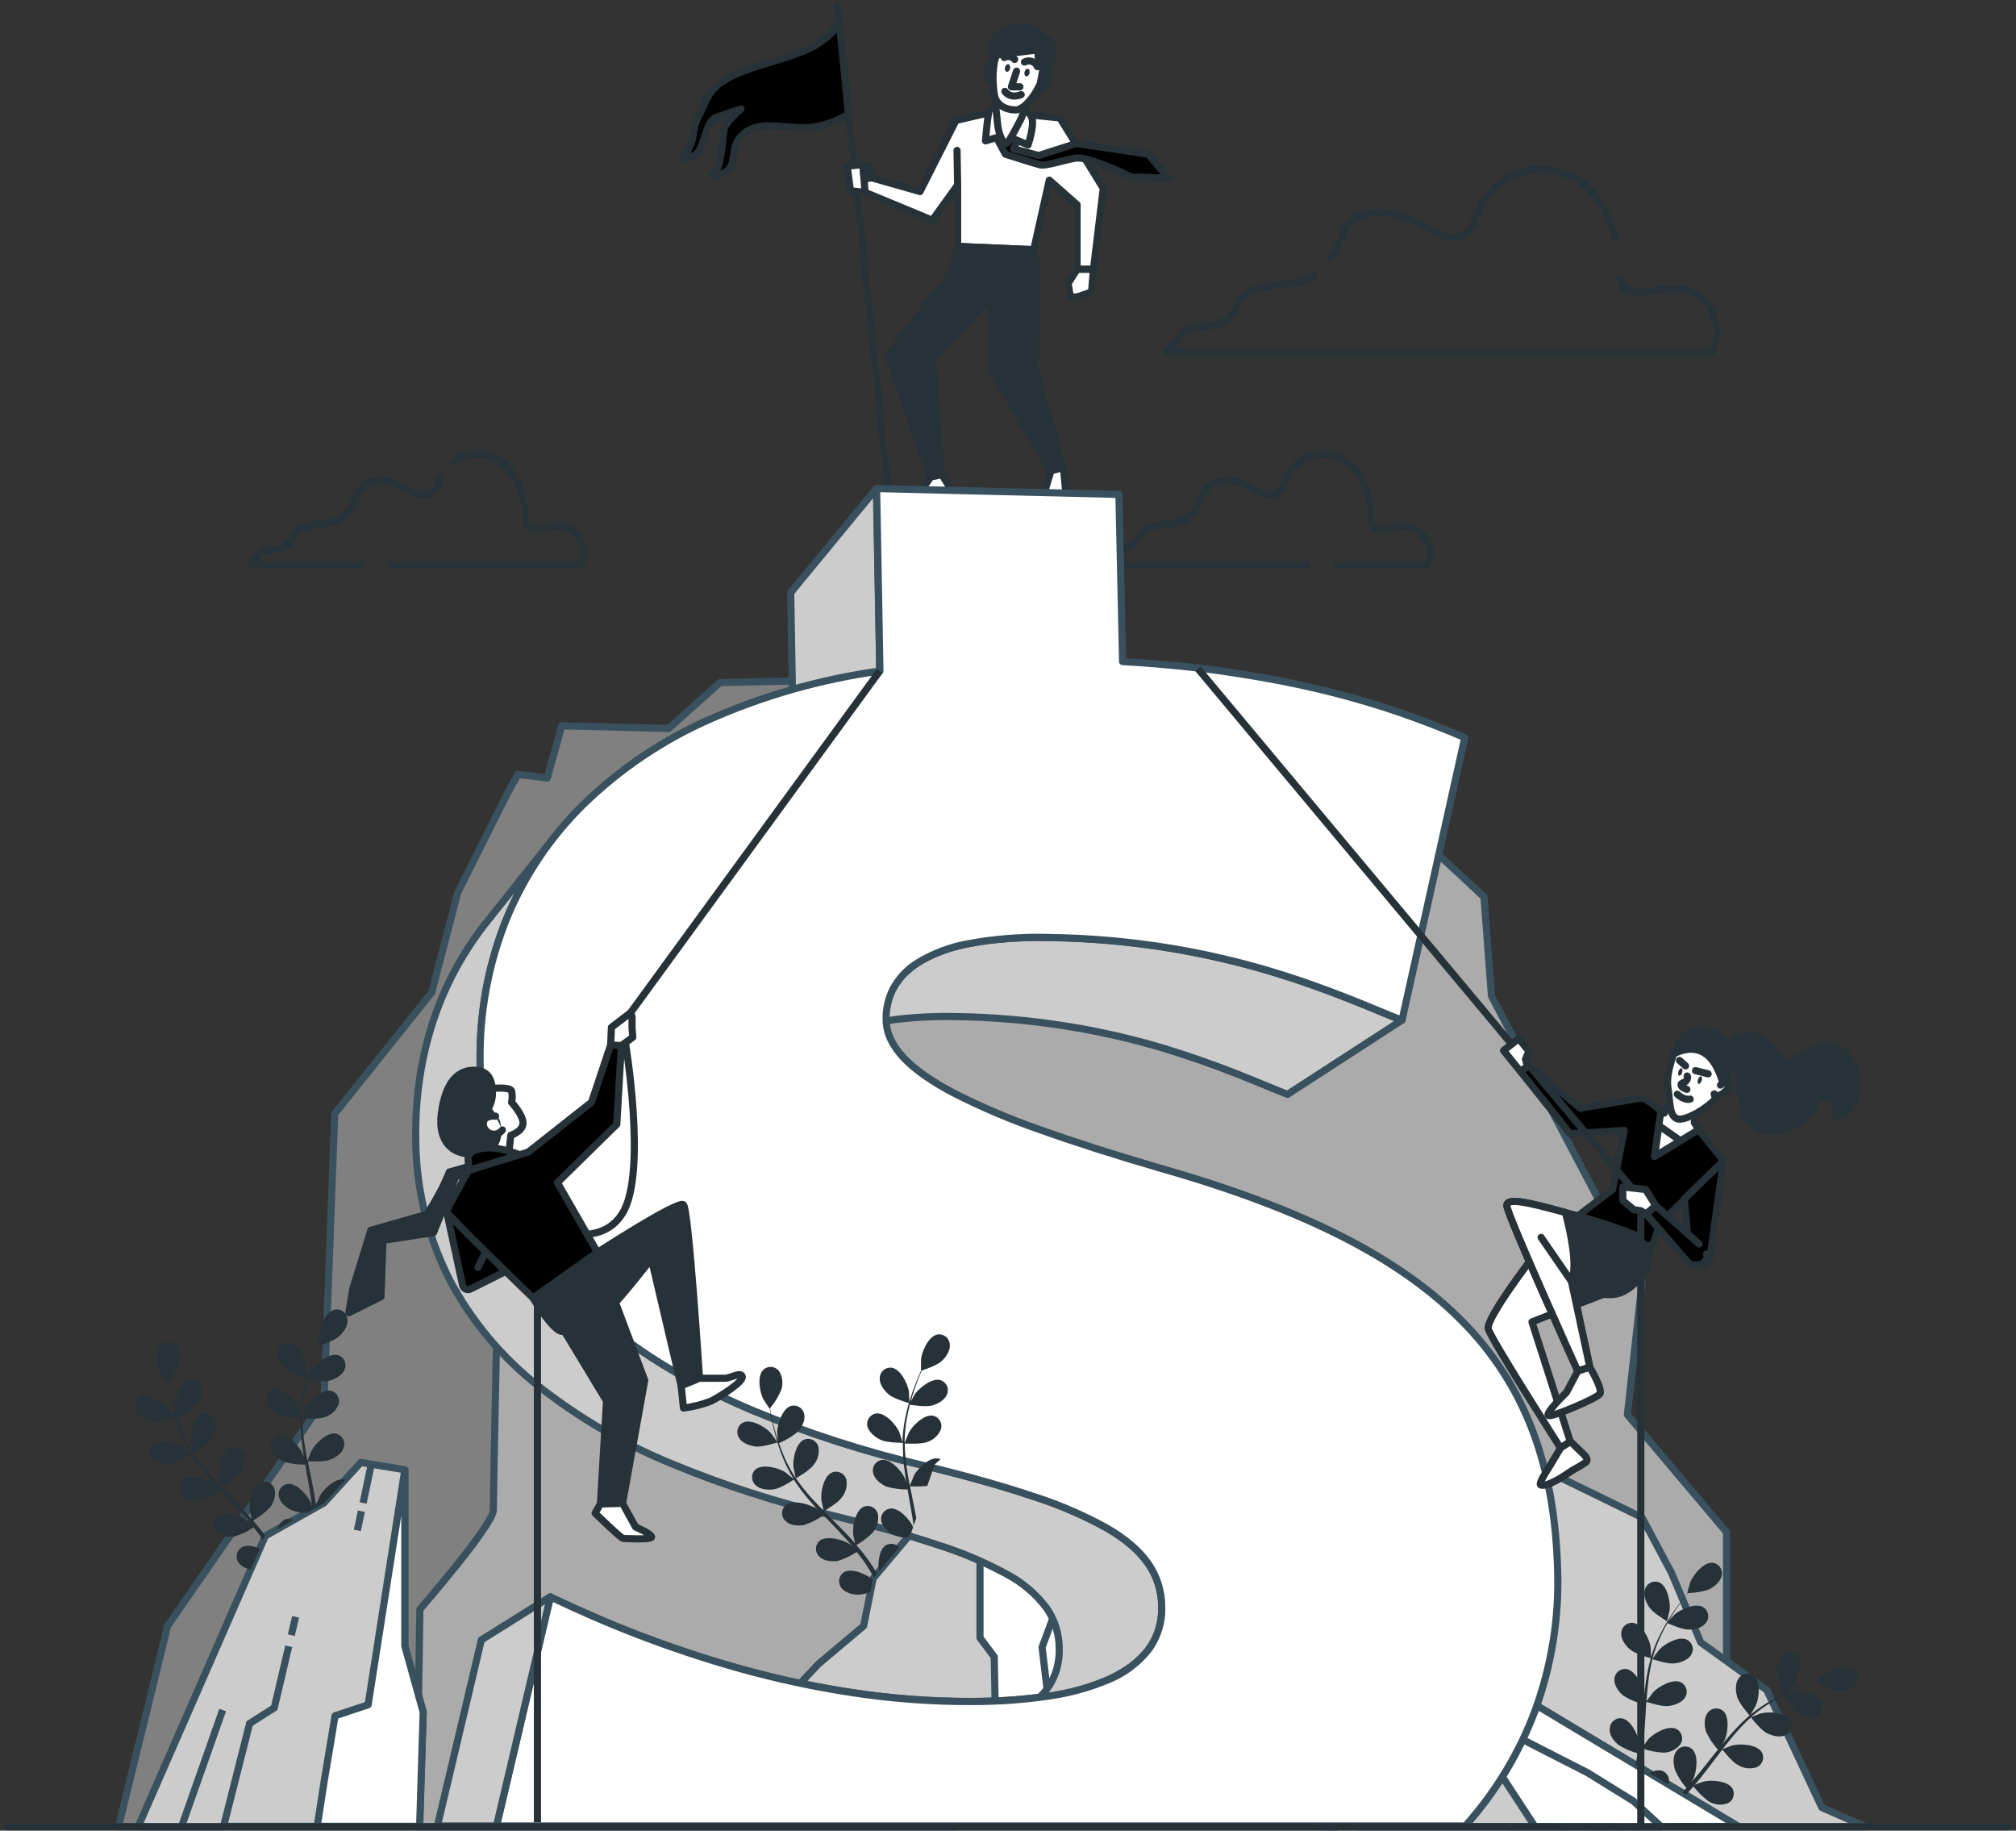 <svg width="282" height="256" viewBox="0 0 282 256" fill="none" xmlns="http://www.w3.org/2000/svg">
<rect x="0" y="0" width="282" height="256" fill="#333333" stroke="none"/>
<path d="M184.039 38.431C183.427 38.922 182.714 39.273 181.95 39.457C179.856 39.923 174.28 39.687 173.336 42.248C173.035 43.016 172.565 43.708 171.962 44.271C171.358 44.834 170.637 45.256 169.85 45.505C169.85 45.505 165.43 45.741 165.194 46.685C164.958 47.629 163.336 49.245 163.336 49.245H239.44C239.44 49.245 242.001 45.292 237.812 41.575C234.148 38.319 227.451 43.251 226.602 39.215" stroke="#263238" stroke-linecap="round" stroke-linejoin="round"/>
<path d="M225.911 33.292C225.062 30.23 223.274 26.1 219.645 24.566C213.592 22.005 208.477 25.498 207.078 28.985C205.68 32.472 204.754 34.802 199.408 31.775C194.063 28.749 189.378 28.985 187.774 32.955C187.311 34.105 186.731 35.204 186.045 36.236" stroke="#263238" stroke-linecap="round" stroke-linejoin="round"/>
<path d="M54.799 78.999H81.225C81.225 78.999 82.771 76.639 80.24 74.356C77.709 72.072 72.776 76.326 73.484 71.541C73.484 71.541 72.894 65.641 69.26 64.084C68.324 63.655 67.293 63.479 66.269 63.572C65.244 63.665 64.261 64.025 63.419 64.615" stroke="#263238" stroke-linecap="round" stroke-linejoin="round"/>
<path d="M61.661 66.757C60.817 68.869 60.251 70.296 57.018 68.444C53.784 66.591 50.964 66.757 49.979 69.152C48.994 71.547 47.725 72.81 46.439 73.087C45.153 73.365 41.796 73.229 41.229 74.781C41.045 75.245 40.76 75.663 40.395 76.004C40.03 76.344 39.593 76.6 39.117 76.751C39.117 76.751 36.444 76.887 36.303 77.453C36.021 78.031 35.64 78.554 35.176 78.999H50.64" stroke="#263238" stroke-linecap="round" stroke-linejoin="round"/>
<path d="M187.077 78.999H199.555C199.555 78.999 201.101 76.639 198.57 74.356C196.039 72.072 191.112 76.326 191.814 71.541C191.814 71.541 191.254 65.641 187.59 64.084C183.926 62.526 180.84 64.674 179.991 66.757C179.141 68.839 178.587 70.296 175.348 68.444C172.108 66.591 169.294 66.756 168.315 69.152C167.335 71.547 166.061 72.81 164.775 73.087C163.489 73.365 160.131 73.229 159.571 74.78C159.386 75.245 159.101 75.662 158.736 76.003C158.371 76.343 157.935 76.599 157.459 76.751C157.459 76.751 154.786 76.887 154.644 77.453C154.363 78.031 153.981 78.554 153.518 78.999H182.911" stroke="#263238" stroke-linecap="round" stroke-linejoin="round"/>
<g opacity="0.1">
<path opacity="0.1" d="M7.706 117.98C10.03 118.44 15.193 117.196 15.193 117.196C15.193 117.196 13.34 114.039 13.198 113.856C11.541 111.72 7.08 108.546 4.242 109.608C3.775 109.794 3.353 110.075 3.002 110.435C2.651 110.794 2.379 111.223 2.204 111.695C2.03 112.166 1.956 112.668 1.988 113.17C2.02 113.671 2.157 114.16 2.39 114.605C3.316 116.529 5.729 117.585 7.706 117.98Z" fill="black"/>
<path opacity="0.1" d="M12.774 132.63C15.039 132.471 19.376 130.122 19.724 129.934C21.064 132.416 22.568 134.807 24.225 137.09C25.181 138.424 26.19 139.739 27.217 141.043C26.656 140.518 26.155 140.052 26.078 139.993C23.919 138.377 18.786 136.518 16.319 138.264C15.918 138.567 15.585 138.95 15.341 139.39C15.097 139.829 14.949 140.315 14.905 140.816C14.861 141.316 14.922 141.821 15.086 142.296C15.249 142.771 15.511 143.207 15.853 143.574C17.258 145.179 19.859 145.563 21.871 145.421C23.883 145.28 27.653 143.344 28.633 142.825C29.034 143.321 29.423 143.822 29.813 144.318C31.736 146.678 33.665 149.038 35.489 151.433C36.132 152.271 36.727 153.121 37.335 153.964C36.84 153.498 36.421 153.109 36.35 153.056C34.185 151.433 29.058 149.575 26.591 151.327C26.188 151.628 25.854 152.011 25.609 152.451C25.364 152.89 25.215 153.377 25.171 153.878C25.127 154.379 25.189 154.884 25.354 155.359C25.518 155.835 25.781 156.27 26.125 156.637C27.529 158.248 30.131 158.625 32.143 158.484C34.155 158.342 37.559 156.596 38.728 155.982C39.318 156.867 39.908 157.752 40.45 158.637C40.804 159.227 41.182 159.817 41.501 160.448L42.48 162.295C43.07 163.475 43.66 164.726 44.197 165.906C44.575 166.726 44.923 167.511 45.271 168.307C44.639 167.464 43.377 165.841 43.253 165.717C41.365 163.794 36.574 161.18 33.866 162.531C33.424 162.769 33.036 163.097 32.729 163.494C32.421 163.892 32.201 164.349 32.082 164.837C31.963 165.325 31.948 165.833 32.038 166.327C32.127 166.821 32.32 167.291 32.603 167.705C33.748 169.511 36.261 170.278 38.273 170.443C40.486 170.626 44.958 169.045 45.513 168.844C46.103 170.16 46.634 171.44 47.129 172.661C47.503 173.558 47.851 174.426 48.173 175.263L50.014 174.862C49.621 173.938 49.21 172.97 48.781 171.959C48.191 170.626 47.56 169.21 46.881 167.764C48.146 166.91 49.358 165.98 50.51 164.98C52.38 166.289 56.675 167.34 57.23 167.499C56.982 168.909 56.734 170.278 56.475 171.57C56.339 172.254 56.203 172.897 56.068 173.541L58.015 173.116C58.091 172.715 58.162 172.319 58.233 171.9C58.493 170.467 58.734 168.95 58.971 167.351C59.56 167.351 64.281 167.275 66.316 166.337C68.145 165.481 70.234 163.888 70.682 161.8C70.803 161.312 70.821 160.804 70.733 160.309C70.646 159.815 70.455 159.344 70.173 158.927C69.892 158.511 69.526 158.159 69.099 157.893C68.672 157.628 68.195 157.455 67.697 157.386C64.694 157.056 61.106 161.168 60.027 163.634C59.962 163.782 59.437 165.44 59.118 166.49C59.206 165.841 59.307 165.216 59.389 164.549C59.572 163.233 59.714 161.918 59.873 160.496C59.926 159.811 59.979 159.115 60.032 158.413C60.086 157.711 60.086 156.979 60.115 156.254C60.115 154.566 60.115 152.861 60.009 151.144C61.189 151.298 65.266 151.793 67.207 151.227C69.148 150.66 71.455 149.398 72.21 147.404C72.405 146.94 72.5 146.441 72.489 145.939C72.478 145.436 72.362 144.942 72.147 144.488C71.932 144.033 71.624 143.63 71.242 143.302C70.861 142.975 70.415 142.732 69.933 142.589C66.983 141.804 62.853 145.327 61.378 147.598C61.289 147.74 60.422 149.486 59.962 150.454C59.903 149.421 59.844 148.395 59.749 147.35C59.472 144.341 59.1 141.303 58.746 138.27C58.634 137.338 58.534 136.412 58.434 135.486C58.841 135.545 63.708 136.241 65.885 135.604C67.82 135.014 70.127 133.775 70.888 131.78C71.082 131.317 71.177 130.817 71.165 130.315C71.153 129.813 71.036 129.318 70.82 128.864C70.605 128.41 70.296 128.006 69.915 127.679C69.533 127.352 69.087 127.109 68.605 126.966C65.655 126.181 61.525 129.709 60.056 131.975C59.944 132.146 58.699 134.665 58.416 135.32C58.192 133.273 57.985 131.238 57.867 129.22C57.69 126.497 57.69 123.765 57.867 121.042C58.056 121.072 63.13 121.821 65.36 121.166C67.295 120.576 69.608 119.343 70.363 117.343C70.557 116.88 70.652 116.381 70.64 115.879C70.629 115.377 70.512 114.883 70.297 114.428C70.083 113.974 69.775 113.571 69.394 113.243C69.013 112.916 68.567 112.673 68.086 112.529C65.136 111.75 61.006 115.272 59.531 117.544C59.419 117.721 58.08 120.423 57.873 120.936C57.873 120.777 57.873 120.612 57.873 120.452C58.126 117.727 58.622 115.03 59.354 112.393C59.737 110.93 60.192 109.555 60.658 108.228C61.59 108.464 65.856 109.496 67.927 109.13C69.998 108.764 72.346 107.779 73.319 105.879C73.562 105.44 73.71 104.954 73.754 104.454C73.797 103.954 73.734 103.45 73.57 102.975C73.406 102.501 73.144 102.066 72.801 101.699C72.458 101.333 72.041 101.042 71.579 100.847C68.759 99.743 64.233 102.794 62.528 104.888C62.44 105 61.626 106.263 61.041 107.189C61.266 106.599 61.478 105.974 61.702 105.419C62.534 103.289 63.425 101.389 64.227 99.708C64.694 98.758 65.13 97.938 65.549 97.118C66.582 96.876 70.741 95.838 72.381 94.581C74.021 93.324 75.679 91.348 75.668 89.212C75.681 88.709 75.59 88.21 75.398 87.745C75.206 87.28 74.918 86.861 74.554 86.515C74.189 86.169 73.756 85.903 73.282 85.736C72.808 85.568 72.304 85.502 71.803 85.542C68.794 85.867 66.18 90.651 65.638 93.301C65.59 93.525 65.26 97.189 65.313 97.177H65.372C64.953 97.932 64.516 98.74 64.05 99.637C63.213 101.301 62.28 103.177 61.395 105.307C60.43 107.566 59.596 109.878 58.9 112.234C58.099 114.888 57.539 117.609 57.224 120.364C57.221 120.397 57.221 120.431 57.224 120.464C57.047 119.597 56.481 117.184 56.416 117.001C55.507 114.458 52.256 110.08 49.23 110.175C48.729 110.206 48.241 110.342 47.796 110.574C47.351 110.806 46.96 111.128 46.648 111.521C46.336 111.914 46.11 112.368 45.984 112.853C45.859 113.339 45.837 113.845 45.92 114.34C46.203 116.452 48.162 118.204 49.92 119.202C51.902 120.317 56.817 120.747 57.206 120.783C56.954 123.594 56.889 126.418 57.012 129.237C57.077 130.878 57.189 132.53 57.324 134.188C57.153 133.438 56.988 132.772 56.959 132.683C56.05 130.14 52.793 125.762 49.772 125.857C49.271 125.886 48.781 126.021 48.336 126.252C47.89 126.484 47.498 126.806 47.185 127.199C46.872 127.592 46.645 128.047 46.52 128.533C46.394 129.02 46.373 129.527 46.457 130.022C46.74 132.14 48.699 133.893 50.457 134.884C52.215 135.875 56.422 136.347 57.537 136.453C57.596 137.084 57.643 137.722 57.708 138.353C57.997 141.397 58.298 144.43 58.51 147.421C58.587 148.471 58.617 149.51 58.658 150.548C58.498 149.887 58.363 149.333 58.333 149.25C57.425 146.701 54.203 142.324 51.147 142.418C50.645 142.448 50.156 142.584 49.71 142.816C49.264 143.048 48.872 143.371 48.559 143.764C48.246 144.158 48.02 144.613 47.895 145.099C47.769 145.586 47.748 146.094 47.831 146.589C48.114 148.707 50.079 150.46 51.831 151.451C53.584 152.442 57.389 152.867 58.705 152.997C58.705 154.059 58.705 155.127 58.705 156.159C58.658 156.867 58.664 157.546 58.581 158.254C58.498 158.962 58.445 159.646 58.38 160.33C58.198 161.652 58.026 163.009 57.791 164.289C57.655 165.18 57.507 166.03 57.36 166.885C57.301 165.835 57.136 163.782 57.106 163.617C56.559 161.301 55.428 159.164 53.82 157.41C53.773 157.149 53.7 156.894 53.602 156.649C53.435 156.175 53.17 155.742 52.824 155.377C52.479 155.012 52.06 154.724 51.596 154.532C51.132 154.34 50.632 154.248 50.13 154.262C49.627 154.276 49.134 154.396 48.681 154.613C45.99 155.994 45.271 161.404 45.731 164.053C45.731 164.207 46.232 165.882 46.545 166.933C46.268 166.343 46.002 165.753 45.707 165.163C45.117 163.983 44.527 162.803 43.872 161.516L42.858 159.693C42.527 159.103 42.108 158.466 41.731 157.847C40.828 156.425 39.843 155.026 38.822 153.646C39.872 153.138 43.542 151.286 44.875 149.74C46.209 148.194 47.407 145.875 46.94 143.793C46.844 143.301 46.645 142.834 46.358 142.423C46.07 142.013 45.699 141.667 45.269 141.408C44.84 141.15 44.36 140.984 43.862 140.922C43.365 140.861 42.86 140.904 42.38 141.049C39.512 142.011 37.984 147.25 38.014 149.946C38.014 150.118 38.256 152.053 38.403 153.115C37.813 152.289 37.17 151.457 36.515 150.637C34.627 148.277 32.639 145.952 30.668 143.622C30.078 142.908 29.488 142.188 28.898 141.474C29.27 141.297 33.713 139.191 35.176 137.456C36.48 135.916 37.707 133.592 37.241 131.509C37.148 131.015 36.951 130.546 36.664 130.133C36.377 129.72 36.007 129.372 35.576 129.112C35.146 128.852 34.666 128.686 34.166 128.624C33.667 128.562 33.161 128.606 32.68 128.754C29.813 129.709 28.285 134.949 28.314 137.651C28.314 137.851 28.668 140.636 28.786 141.338C27.476 139.763 26.178 138.176 24.969 136.559C23.322 134.385 21.816 132.107 20.461 129.739C20.632 129.656 25.276 127.479 26.774 125.703C28.078 124.163 29.311 121.839 28.839 119.756C28.746 119.263 28.549 118.794 28.263 118.382C27.977 117.969 27.607 117.622 27.177 117.362C26.747 117.102 26.267 116.935 25.769 116.873C25.271 116.811 24.765 116.855 24.284 117.001C21.411 117.957 19.883 123.196 19.913 125.898C19.913 126.11 20.296 129.108 20.402 129.645C20.326 129.503 20.225 129.373 20.148 129.232C18.86 126.817 17.786 124.294 16.939 121.691C16.455 120.264 16.072 118.865 15.759 117.496C16.668 117.184 20.792 115.691 22.32 114.24C23.848 112.788 25.27 110.7 25.022 108.558C24.984 108.057 24.841 107.569 24.602 107.127C24.363 106.685 24.033 106.298 23.635 105.992C23.236 105.685 22.777 105.467 22.288 105.35C21.8 105.233 21.292 105.22 20.797 105.313C17.848 105.95 15.747 110.989 15.488 113.679C15.488 113.827 15.488 115.325 15.523 116.423C15.375 115.803 15.216 115.166 15.086 114.57C14.602 112.334 14.296 110.257 14.042 108.416C13.906 107.366 13.806 106.416 13.717 105.525C14.443 104.752 17.334 101.59 18.013 99.625C18.691 97.661 18.98 95.106 17.794 93.336C17.529 92.909 17.176 92.543 16.759 92.261C16.343 91.979 15.872 91.788 15.377 91.701C14.881 91.613 14.373 91.63 13.885 91.751C13.397 91.872 12.94 92.094 12.543 92.404C10.219 94.333 10.679 99.773 11.682 102.28C11.765 102.499 13.511 105.732 13.546 105.691L13.594 105.643C13.659 106.505 13.741 107.413 13.847 108.428C14.066 110.275 14.325 112.363 14.762 114.623C15.212 117.059 15.803 119.466 16.532 121.833C17.329 124.486 18.362 127.063 19.617 129.532C19.617 129.532 19.653 129.591 19.665 129.621C19.075 128.99 17.24 127.29 17.086 127.178C14.921 125.556 9.794 123.697 7.328 125.45C6.925 125.751 6.59 126.134 6.345 126.573C6.101 127.013 5.951 127.499 5.907 128C5.863 128.502 5.926 129.006 6.09 129.482C6.254 129.957 6.517 130.393 6.862 130.76C8.16 132.376 10.762 132.754 12.774 132.63Z" fill="black"/>
<path opacity="0.1" d="M60.422 107.679C60.475 107.679 60.617 104.027 60.599 103.797C60.393 101.1 58.41 96.02 55.472 95.312C54.98 95.209 54.472 95.21 53.981 95.316C53.49 95.421 53.026 95.629 52.62 95.926C52.215 96.222 51.876 96.601 51.626 97.037C51.377 97.473 51.221 97.957 51.171 98.457C50.888 100.575 52.316 102.782 53.743 104.204C55.425 105.873 60.422 107.679 60.422 107.679Z" fill="black"/>
</g>
<g opacity="0.1">
<path opacity="0.1" d="M270.746 168.791C268.752 168.862 264.628 167.139 264.628 167.139C264.628 167.139 266.587 164.779 266.734 164.632C268.392 163.08 272.516 161.062 274.741 162.272C275.104 162.488 275.418 162.779 275.661 163.124C275.905 163.47 276.074 163.863 276.156 164.278C276.239 164.693 276.233 165.121 276.139 165.533C276.046 165.946 275.867 166.334 275.614 166.673C274.581 168.172 272.44 168.726 270.746 168.791Z" fill="black"/>
<path opacity="0.1" d="M264.58 180.272C262.716 179.842 259.429 177.322 259.164 177.104C257.713 178.99 256.136 180.776 254.444 182.45C253.47 183.435 252.461 184.391 251.435 185.341C251.966 184.975 252.444 184.656 252.52 184.621C254.532 183.559 259.04 182.703 260.857 184.485C261.151 184.789 261.377 185.152 261.521 185.55C261.665 185.947 261.724 186.37 261.694 186.792C261.664 187.214 261.546 187.625 261.347 187.998C261.148 188.371 260.872 188.698 260.539 188.957C259.158 190.108 256.945 190.072 255.293 189.689C253.641 189.305 250.762 187.193 250.019 186.627C249.618 186.987 249.228 187.352 248.839 187.706C246.927 189.429 245.01 191.134 243.175 192.869C242.532 193.459 241.918 194.102 241.305 194.722C241.777 194.403 242.178 194.132 242.243 194.096C244.255 193.04 248.768 192.185 250.585 193.966C250.879 194.27 251.105 194.632 251.249 195.029C251.393 195.426 251.452 195.849 251.422 196.271C251.392 196.692 251.274 197.102 251.075 197.475C250.875 197.847 250.6 198.174 250.267 198.433C248.886 199.613 246.674 199.554 245.016 199.17C243.358 198.787 240.768 196.875 239.877 196.22C239.287 196.875 238.655 197.536 238.107 198.197C237.729 198.657 237.34 199.076 236.992 199.565L235.93 200.97C235.292 201.884 234.626 202.828 234.024 203.737C233.599 204.368 233.21 204.976 232.809 205.589C233.446 204.97 234.714 203.819 234.832 203.707C236.661 202.356 240.986 200.828 243.057 202.309C243.393 202.566 243.671 202.891 243.873 203.262C244.075 203.634 244.197 204.043 244.231 204.465C244.265 204.887 244.21 205.311 244.07 205.71C243.93 206.109 243.707 206.474 243.417 206.781C242.237 208.126 240.03 208.433 238.337 208.297C236.478 208.156 232.974 206.244 232.537 206.002C231.882 207.017 231.257 208.008 230.685 208.952C230.26 209.649 229.853 210.327 229.469 210.976L227.994 210.386C228.437 209.666 228.909 208.923 229.404 208.138C230.065 207.106 230.791 206.02 231.546 204.905C230.609 204.027 229.726 203.093 228.903 202.108C227.174 202.946 223.463 203.288 223.003 203.288C223.003 204.468 223.044 205.648 223.091 206.769C223.091 207.359 223.138 207.914 223.162 208.463L221.604 207.873C221.604 207.525 221.604 207.188 221.604 206.828C221.604 205.601 221.604 204.291 221.604 202.952C221.121 202.869 217.179 202.179 215.634 201.129C214.229 200.173 212.684 198.568 212.613 196.775C212.576 196.353 212.629 195.929 212.767 195.529C212.906 195.129 213.127 194.763 213.417 194.455C213.706 194.147 214.057 193.903 214.448 193.739C214.838 193.576 215.258 193.496 215.681 193.506C218.218 193.636 220.649 197.53 221.239 199.725C221.274 199.855 221.492 201.3 221.616 202.22C221.616 201.666 221.616 201.135 221.646 200.568C221.646 199.453 221.728 198.338 221.781 197.141C221.835 196.551 221.882 195.961 221.929 195.371C221.976 194.781 222.076 194.191 222.153 193.565C222.348 192.161 222.619 190.751 222.92 189.335C221.941 189.335 218.466 189.176 216.926 188.444C215.386 187.712 213.645 186.361 213.28 184.597C213.181 184.186 213.17 183.759 213.246 183.344C213.323 182.929 213.487 182.534 213.726 182.186C213.965 181.837 214.275 181.543 214.635 181.323C214.995 181.102 215.398 180.959 215.817 180.904C218.348 180.644 221.339 184.125 222.253 186.214C222.312 186.344 222.802 187.913 223.05 188.774C223.239 187.925 223.422 187.075 223.64 186.226C224.271 183.759 224.985 181.287 225.687 178.815C225.906 178.054 226.106 177.299 226.319 176.544C225.97 176.544 221.835 176.467 220.112 175.647C218.578 174.915 216.825 173.558 216.466 171.8C216.365 171.389 216.352 170.962 216.428 170.546C216.504 170.129 216.668 169.734 216.907 169.385C217.147 169.037 217.457 168.742 217.818 168.522C218.179 168.302 218.583 168.16 219.003 168.107C221.534 167.847 224.525 171.328 225.439 173.417C225.504 173.57 226.206 175.83 226.354 176.408C226.814 174.744 227.257 173.074 227.622 171.417C228.134 169.179 228.498 166.911 228.714 164.626C228.549 164.626 224.236 164.567 222.472 163.723C220.938 162.997 219.185 161.64 218.82 159.882C218.72 159.471 218.708 159.043 218.784 158.627C218.861 158.211 219.024 157.816 219.263 157.467C219.503 157.118 219.813 156.823 220.173 156.602C220.534 156.381 220.937 156.238 221.357 156.183C223.894 155.923 226.879 159.41 227.794 161.493C227.87 161.658 228.62 164.089 228.726 164.537C228.726 164.401 228.761 164.266 228.773 164.136C228.926 161.837 228.873 159.529 228.614 157.239C228.49 155.976 228.301 154.773 228.089 153.604C227.286 153.675 223.605 153.964 221.929 153.386C220.253 152.808 218.436 151.675 217.882 149.964C217.738 149.566 217.679 149.143 217.71 148.721C217.741 148.299 217.86 147.888 218.06 147.516C218.259 147.143 218.535 146.816 218.87 146.557C219.204 146.298 219.589 146.112 220 146.011C222.484 145.474 225.841 148.607 226.979 150.578C227.038 150.684 227.569 151.84 227.906 152.69C227.805 152.165 227.705 151.622 227.599 151.121C227.192 149.238 226.702 147.539 226.26 146.041C226 145.191 225.746 144.424 225.504 143.681C224.678 143.338 221.374 141.911 220.194 140.66C219.014 139.409 217.882 137.533 218.177 135.763C218.231 135.343 218.373 134.939 218.594 134.578C218.815 134.217 219.11 133.907 219.459 133.667C219.808 133.428 220.204 133.265 220.62 133.189C221.037 133.113 221.465 133.125 221.876 133.226C224.33 133.898 225.864 138.223 225.97 140.495C225.97 140.695 225.764 143.775 225.723 143.757H225.67C225.917 144.442 226.177 145.173 226.442 145.982C226.92 147.474 227.445 149.168 227.894 151.044C228.405 153.065 228.799 155.114 229.074 157.18C229.383 159.493 229.488 161.828 229.387 164.16C229.383 164.187 229.383 164.215 229.387 164.242C229.646 163.54 230.443 161.611 230.519 161.469C231.611 159.481 234.897 156.271 237.399 156.749C237.811 156.841 238.2 157.019 238.54 157.271C238.879 157.523 239.162 157.843 239.369 158.212C239.577 158.58 239.705 158.988 239.744 159.409C239.784 159.83 239.735 160.254 239.599 160.655C239.08 162.378 237.239 163.605 235.629 164.195C233.829 164.862 229.687 164.561 229.363 164.537C229.16 166.903 228.802 169.252 228.289 171.57C228.018 172.927 227.699 174.284 227.369 175.641C227.611 175.051 227.835 174.514 227.876 174.461C228.974 172.467 232.26 169.263 234.756 169.741C235.169 169.832 235.558 170.009 235.898 170.261C236.238 170.513 236.521 170.834 236.729 171.202C236.936 171.571 237.064 171.979 237.103 172.4C237.142 172.821 237.092 173.246 236.956 173.647C236.437 175.364 234.596 176.561 232.986 177.151C231.375 177.741 227.835 177.57 226.897 177.505C226.767 178.025 226.637 178.55 226.501 179.063C225.852 181.553 225.198 184.037 224.625 186.491C224.425 187.358 224.254 188.214 224.088 189.075C224.307 188.544 224.49 188.102 224.525 188.037C225.622 186.043 228.909 182.839 231.41 183.317C231.823 183.409 232.212 183.587 232.551 183.839C232.891 184.091 233.173 184.411 233.381 184.78C233.588 185.148 233.716 185.556 233.756 185.977C233.795 186.397 233.746 186.822 233.611 187.223C233.092 188.94 231.251 190.137 229.634 190.727C228.018 191.317 224.832 191.158 223.734 191.093C223.587 191.978 223.439 192.863 223.333 193.73C223.28 194.32 223.186 194.91 223.156 195.5L223.05 197.27C223.02 198.391 222.985 199.542 222.985 200.633C222.985 201.394 222.985 202.12 222.985 202.846C223.174 201.984 223.575 200.303 223.634 200.167C224.391 198.317 225.61 196.692 227.174 195.447C227.249 195.242 227.344 195.044 227.457 194.857C227.66 194.487 227.938 194.163 228.274 193.907C228.61 193.65 228.996 193.468 229.407 193.37C229.819 193.273 230.246 193.263 230.661 193.342C231.076 193.42 231.47 193.584 231.817 193.825C233.871 195.335 233.747 199.925 232.997 202.085C232.956 202.209 232.342 203.542 231.941 204.374C232.254 203.92 232.531 203.477 232.873 203.011C233.511 202.097 234.171 201.194 234.885 200.226L235.971 198.846C236.325 198.38 236.756 197.925 237.151 197.459C238.095 196.403 239.098 195.371 240.13 194.356C239.322 193.795 236.502 191.766 235.623 190.308C234.744 188.851 234.03 186.768 234.702 185.087C234.846 184.692 235.071 184.332 235.363 184.03C235.654 183.727 236.006 183.489 236.395 183.331C236.784 183.172 237.202 183.097 237.622 183.11C238.041 183.123 238.454 183.223 238.832 183.405C241.086 184.585 241.659 189.14 241.275 191.382C241.275 191.518 240.791 193.099 240.526 193.955C241.151 193.365 241.771 192.745 242.426 192.155C244.314 190.444 246.272 188.774 248.219 187.105L249.989 185.553C249.7 185.358 246.29 183.016 245.305 181.382C244.426 179.93 243.718 177.842 244.384 176.166C244.528 175.771 244.753 175.411 245.045 175.109C245.336 174.806 245.687 174.568 246.076 174.409C246.465 174.25 246.883 174.174 247.303 174.186C247.722 174.198 248.135 174.298 248.514 174.479C250.768 175.659 251.34 180.213 250.957 182.455C250.957 182.627 250.267 184.892 250.072 185.459C251.376 184.326 252.662 183.175 253.883 181.995C255.572 180.397 257.153 178.688 258.615 176.88C258.479 176.786 254.916 174.361 253.895 172.685C253.016 171.228 252.302 169.145 252.969 167.464C253.114 167.066 253.34 166.704 253.634 166.4C253.928 166.095 254.283 165.856 254.675 165.698C255.067 165.539 255.488 165.465 255.91 165.479C256.333 165.494 256.748 165.597 257.128 165.782C259.382 166.962 259.954 171.517 259.571 173.759C259.541 173.936 258.828 176.373 258.668 176.803C258.751 176.703 258.845 176.603 258.928 176.496C260.323 174.664 261.553 172.711 262.604 170.661C263.194 169.534 263.701 168.425 264.167 167.34C263.453 166.956 260.226 165.163 259.152 163.758C258.078 162.354 257.181 160.401 257.659 158.673C257.758 158.261 257.942 157.875 258.2 157.539C258.458 157.204 258.784 156.926 259.157 156.725C259.529 156.524 259.94 156.404 260.362 156.373C260.784 156.341 261.208 156.399 261.606 156.543C263.966 157.469 265.046 161.929 264.91 164.213C264.91 164.337 264.686 165.581 264.521 166.484C264.722 165.994 264.94 165.487 265.111 165.009C265.807 163.239 266.338 161.528 266.798 160.03C267.052 159.18 267.265 158.401 267.453 157.67C266.952 156.926 264.969 153.917 264.669 152.206C264.368 150.495 264.468 148.318 265.689 147.008C265.967 146.689 266.308 146.431 266.691 146.253C267.075 146.074 267.491 145.978 267.914 145.97C268.337 145.963 268.757 146.045 269.146 146.211C269.535 146.376 269.885 146.622 270.173 146.932C271.855 148.849 270.763 153.304 269.583 155.251C269.483 155.422 267.601 157.876 267.577 157.841L267.542 157.793C267.377 158.501 267.182 159.251 266.952 160.071C266.58 161.54 266.061 163.263 265.4 165.08C264.707 167.045 263.899 168.968 262.981 170.838C261.965 172.938 260.763 174.942 259.388 176.827C259.372 176.85 259.354 176.872 259.335 176.892C259.925 176.455 261.665 175.281 261.807 175.204C263.819 174.148 268.332 173.287 270.15 175.069C270.443 175.373 270.669 175.736 270.814 176.133C270.958 176.531 271.017 176.954 270.987 177.376C270.957 177.797 270.838 178.208 270.639 178.581C270.44 178.954 270.165 179.281 269.831 179.541C268.45 180.691 266.232 180.662 264.58 180.272Z" fill="black"/>
<path opacity="0.1" d="M228.313 153.203C228.266 153.203 228.637 150.141 228.684 149.946C229.215 147.74 231.54 143.781 234.077 143.586C234.499 143.566 234.921 143.634 235.315 143.787C235.709 143.941 236.066 144.175 236.364 144.476C236.661 144.776 236.891 145.136 237.04 145.532C237.189 145.928 237.253 146.35 237.228 146.772C237.186 148.542 235.705 150.212 234.325 151.203C232.702 152.365 228.313 153.197 228.313 153.203Z" fill="black"/>
</g>
<path d="M117.104 0.682L124.479 70.769" stroke="#263238" stroke-linecap="round" stroke-linejoin="round"/>
<path d="M139.223 15.574L133.724 16.837L128.691 26.79L120.72 24.513L120.496 26.684L130.408 30.796L133.954 25.875V34.46L144.598 34.92L146.775 25.191L150.663 28.625V37.664H152.952L154.327 26.336L148.261 16.494L139.223 15.574Z" fill="white" stroke="#263238" stroke-linecap="round" stroke-linejoin="round"/>
<path d="M133.955 25.875L133.872 21.032" stroke="#263238" stroke-linecap="round" stroke-linejoin="round"/>
<path d="M139.141 18.76L140.633 21.563C140.633 21.563 144.763 22.872 145.495 23.055C146.227 23.238 148.486 22.495 150.351 22.123C152.215 21.751 158.204 24.737 158.204 24.737L163.437 24.926L160.634 21.563L150.539 20.064L145.306 21.751L141.766 20.813L142.521 19.35L140.84 16.73L139.141 18.76Z" fill="black" stroke="#263238" stroke-linecap="round" stroke-linejoin="round"/>
<path d="M139.678 14.772C139.374 14.714 139.059 14.779 138.802 14.951C138.545 15.123 138.366 15.389 138.303 15.692C138.079 16.837 137.849 19.698 137.849 19.698L140.592 18.896L143.802 20.271C143.802 20.271 144.828 17.291 144.256 16.265C143.684 15.238 141.052 13.857 139.678 14.772Z" fill="white" stroke="#263238" stroke-linecap="round" stroke-linejoin="round"/>
<path d="M139.104 13.173C139.104 13.173 139.447 16.376 139.565 17.521C139.683 18.666 140.367 20.383 140.821 20.04C141.276 19.698 142.88 16.5 142.88 16.5L143.683 14.329L139.104 13.173Z" fill="white" stroke="#263238" stroke-linecap="round" stroke-linejoin="round"/>
<path d="M139.141 8.494C139.141 8.494 138.138 8.406 138.138 10.046C138.138 11.686 138.863 11.774 138.863 11.774L139.141 8.494Z" fill="white" stroke="#263238" stroke-linecap="round" stroke-linejoin="round"/>
<path d="M145.849 9.863C145.979 9.87 146.106 9.905 146.221 9.966C146.336 10.028 146.436 10.113 146.514 10.217C146.592 10.321 146.647 10.441 146.673 10.569C146.7 10.696 146.699 10.828 146.669 10.954C146.487 11.957 144.758 13.314 144.758 13.314L145.849 9.863Z" fill="white" stroke="#263238" stroke-linecap="round" stroke-linejoin="round"/>
<path d="M142.538 5.19C142.538 5.19 140.709 4.73 139.676 6.907C138.644 9.084 138.874 11.715 139.086 13.202C139.299 14.689 140.691 15.373 142.066 15.373C143.441 15.373 145.494 12.518 145.954 10.341C146.414 8.164 146.084 5.19 142.538 5.19Z" fill="white" stroke="#263238" stroke-linecap="round" stroke-linejoin="round"/>
<path d="M118.508 23.244L118.962 26.678L121.021 26.908L120.679 23.014L118.508 23.244Z" fill="white" stroke="#263238" stroke-linecap="round" stroke-linejoin="round"/>
<path d="M120.72 23.191L121.552 23.079L121.717 24.908L120.885 25.02L120.72 23.191Z" fill="white" stroke="#263238" stroke-linecap="round" stroke-linejoin="round"/>
<path d="M150.663 37.664L149.412 39.623L149.737 41.587L150.828 41.481L152.687 40.826L152.952 37.664H150.663Z" fill="white" stroke="#263238" stroke-linecap="round" stroke-linejoin="round"/>
<path d="M133.954 34.46L133.146 37.988L124.189 49.776L130.196 66.704L131.724 66.373L130.414 50.213L137.73 42.461L138.603 43.009L138.627 51.659L147.011 65.83L148.757 65.388L144.828 51.741L145.046 37.221L144.598 34.92L133.954 34.46Z" fill="#263238" stroke="#263238" stroke-linecap="round" stroke-linejoin="round"/>
<path d="M130.196 66.704L128.887 68.556C128.887 68.556 126.81 69.541 126.485 70.084C126.161 70.627 128.255 70.521 128.255 70.521L130.657 70.303L133.17 68.668L131.748 66.373L130.196 66.704Z" fill="white" stroke="#263238" stroke-linecap="round" stroke-linejoin="round"/>
<path d="M117.416 3.178C117.416 3.178 116.319 5.68 111.788 7.397C107.257 9.114 100.696 10.052 98.979 13.645C97.262 17.238 97.262 16.931 96.949 18.955C96.782 20.138 96.233 21.234 95.386 22.076C95.386 22.076 96.949 22.235 97.746 21.144C98.542 20.052 98.843 16.925 100.106 16.453C101.368 15.981 103.663 15.22 103.663 15.22C103.663 15.22 101.48 17.096 101.303 18.034C101.126 18.973 100.991 21.161 100.678 22.566C100.542 23.333 100.168 24.039 99.61 24.583C99.61 24.583 101.64 24.583 102.265 23.179C102.891 21.775 102.265 19.899 104.295 18.489C106.324 17.079 108.513 17.71 111.965 17.863C115.416 18.017 118.685 15.993 118.685 15.993L117.416 3.178Z" fill="black" stroke="#263238" stroke-linecap="round" stroke-linejoin="round"/>
<path d="M147.011 65.83L145.507 70.828L149.242 70.68L148.758 65.388L147.011 65.83Z" fill="white" stroke="#263238" stroke-linecap="round" stroke-linejoin="round"/>
<path d="M141.288 9.574C141.223 9.869 141.016 10.075 140.816 10.034C140.615 9.993 140.509 9.715 140.574 9.444C140.639 9.172 140.845 8.942 141.046 8.984C141.246 9.025 141.347 9.279 141.288 9.574Z" fill="#263238"/>
<path d="M144.02 10.211C143.955 10.506 143.749 10.713 143.548 10.671C143.347 10.63 143.241 10.353 143.306 10.081C143.371 9.81 143.578 9.58 143.778 9.621C143.979 9.662 144.079 9.91 144.02 10.211Z" fill="#263238"/>
<path d="M142.202 9.951L141.477 12.14H142.662" stroke="#263238" stroke-linecap="round" stroke-linejoin="round"/>
<path d="M140.568 12.777C140.568 12.777 141.206 13.869 142.846 13.232" stroke="#263238" stroke-linecap="round" stroke-linejoin="round"/>
<path d="M140.474 8.04C140.711 7.912 140.985 7.869 141.25 7.918C141.515 7.968 141.756 8.106 141.931 8.311" stroke="#263238" stroke-linecap="round" stroke-linejoin="round"/>
<path d="M143.3 8.677C143.459 8.589 143.636 8.537 143.817 8.522C143.998 8.507 144.181 8.531 144.352 8.592C144.524 8.652 144.681 8.749 144.812 8.874C144.944 9 145.048 9.152 145.117 9.32" stroke="#263238" stroke-linecap="round" stroke-linejoin="round"/>
<path d="M138.745 7.768L145.3 6.96C145.3 6.96 145.029 8.052 145.394 8.323C145.76 8.594 145.849 9.875 145.849 9.875L145.577 11.332L147.035 8.783C147.035 8.783 147.489 6.777 147.123 6.14C147.003 5.948 146.844 5.783 146.656 5.657C146.468 5.531 146.255 5.446 146.032 5.408C145.642 4.818 145.092 4.351 144.446 4.062C143.8 3.772 143.086 3.673 142.385 3.774C139.837 4.046 138.745 5.32 138.745 6.323V7.768Z" fill="#263238" stroke="#263238" stroke-linecap="round" stroke-linejoin="round"/>
<path d="M133.907 255.468L145.471 189.111L101.822 149.056L117.664 95.082L100.707 95.46L93.545 101.868L78.576 101.502L76.553 108.8L72.446 108.287L71.03 110.847L64.027 124.83L60.387 138.796L46.817 155.758L45.33 195.784L23.453 227.361L16.573 255.468H133.907Z" fill="#808080" stroke="#39515E" stroke-linecap="round" stroke-linejoin="round"/>
<path d="M232.395 255.468L217.911 223.708L241.511 239.432V214.268L227.64 197.837L229.693 179.352L208.63 139.297L207.58 125.432L200.394 118.753L163.507 121.42L160.876 108.47L137.276 95.118L123.116 129.403L110.071 135.173L119.263 147.775L117.776 157.764L120.85 173.187L69.52 184.485C69.52 184.485 69.007 209.135 69.007 211.189C69.007 213.242 58.735 225.054 58.735 225.054L58.257 255.468H232.395Z" fill="#ABABAB" stroke="#39515E" stroke-linecap="round" stroke-linejoin="round"/>
<path d="M260.981 255.468L254.851 252.784L247.145 236.352L237.9 229.679L233.794 219.921L229.687 212.215L207.739 201.495L211.144 255.468H260.981Z" fill="#CCCCCC" stroke="#39515E" stroke-linecap="round" stroke-linejoin="round"/>
<path d="M31.259 255.403H58.7L59.196 239.432L56.629 230.192V205.542L50.469 204.516L45.331 210.162L37.118 214.788L19.317 255.468H31.259V255.403Z" fill="#CCCCCC" stroke="#39515E" stroke-linecap="round" stroke-linejoin="round"/>
<path d="M40.751 228.664L41.353 226.104" stroke="#39515E" stroke-miterlimit="10"/>
<path d="M31.259 255.468L34.917 241.019L38.368 238.824L40.386 230.222" stroke="#39515E" stroke-miterlimit="10"/>
<path d="M25.335 255.622L31.146 239.137" stroke="#39515E" stroke-miterlimit="10"/>
<path d="M50.552 211.336L49.985 214.015" stroke="#39515E" stroke-miterlimit="10"/>
<path d="M51.867 205.07L50.793 210.186" stroke="#39515E" stroke-miterlimit="10"/>
<path d="M58.699 255.403L59.195 239.432L56.628 230.193V205.542L51.495 238.405L46.87 239.945L45.33 249.191L44.374 255.403H58.699Z" fill="white" stroke="#39515E" stroke-linecap="round" stroke-linejoin="round"/>
<path d="M146.58 237.19C149.499 236.795 152.353 236.017 155.07 234.877C157.238 233.993 159.147 232.571 160.616 230.747C160.787 230.517 160.946 230.275 161.1 230.033L157.046 211.743L149.052 204.769L147.718 198.787L140.048 192.804L137.393 202.114L133.069 208.097L132.738 230.039L136.868 237.933C140.119 237.906 143.363 237.657 146.58 237.19Z" fill="white" stroke="#39515E" stroke-linecap="round" stroke-linejoin="round"/>
<path d="M146.58 237.19L145.766 230.358L148.167 223.885V220.05L147.683 214.056" stroke="#39515E" stroke-miterlimit="10"/>
<path d="M151.447 216.422L152.722 223.644L155.117 224.121L154.639 230.116L155.595 233.237" stroke="#39515E" stroke-miterlimit="10"/>
<path d="M150.562 211.419L150.986 213.826" stroke="#39515E" stroke-miterlimit="10"/>
<path d="M142.65 196.073L144.568 215.732" stroke="#39515E" stroke-miterlimit="10"/>
<path d="M119.228 236.7C124.744 237.539 130.316 237.953 135.895 237.939C137.016 237.939 138.114 237.91 139.193 237.868L139.075 231.697L137.081 229.042V210.091L140.409 206.764L140.072 192.81L136.084 200.126L130.774 204.775L127.446 214.416L122.136 220.735L120.803 227.384L114.49 232.694L111.971 235.379C114.35 235.886 116.769 236.326 119.228 236.7Z" fill="#CCCCCC" stroke="#39515E" stroke-linecap="round" stroke-linejoin="round"/>
<path d="M215.309 255.468L243.187 255.415L207.09 233.786L198.364 212.729L191.172 211.702L185.013 203.489L181.927 206.569L183.98 224.54L176.281 237.379V245.597L172.688 254.837L190.057 255.468H215.309Z" fill="white" stroke="#39515E" stroke-linecap="round" stroke-linejoin="round"/>
<path d="M201.326 255.433L200.011 248.087L202.082 243.751L201.515 235.272L203.214 236.972L214.708 255.433H201.326Z" fill="#CCCCCC" stroke="#39515E" stroke-linecap="round" stroke-linejoin="round"/>
<path d="M201.515 235.272L209.621 239.231L212.819 243.184L222.053 247.898L228.46 251.857L232.395 255.468L214.707 255.433L201.515 235.272Z" fill="white" stroke="#39515E" stroke-linecap="round" stroke-linejoin="round"/>
<path d="M176.281 237.379V245.597L172.41 255.303L187.072 255.492L183.98 237.892L190.146 232.246L181.927 206.569L183.98 224.54L176.281 237.379Z" fill="#CCCCCC" stroke="#39515E" stroke-linecap="round" stroke-linejoin="round"/>
<path d="M191.172 211.702L196.594 223.166L198.989 223.408L200.907 229.16" stroke="#39515E" stroke-miterlimit="10"/>
<path d="M194.812 246.382L195.639 249.061" stroke="#39515E" stroke-miterlimit="10"/>
<path d="M191.561 225.561L193.236 232.039L196.115 236.83L192.758 239.709L194.21 244.423" stroke="#39515E" stroke-miterlimit="10"/>
<path d="M123.056 93.838L111.02 107L110.607 82.87L122.59 68.32L123.056 93.838Z" fill="#CCCCCC" stroke="#39515E" stroke-linecap="round" stroke-linejoin="round"/>
<path d="M114.702 146.536L127.01 135.675C127.893 134.909 128.875 134.266 129.93 133.763C131.254 133.135 132.638 132.641 134.06 132.288C135.883 131.844 137.737 131.537 139.606 131.368C141.959 131.151 144.323 131.064 146.686 131.108C152.399 131.184 158.099 131.686 163.737 132.612C168.423 133.388 173.056 134.458 177.608 135.816C181.703 137.037 185.278 138.347 188.364 139.557C191.449 140.766 193.998 141.875 196.063 142.69L180.092 153.044C178.139 152.277 175.714 151.233 172.805 150.094C169.897 148.955 166.504 147.734 162.628 146.554C158.322 145.275 153.939 144.272 149.506 143.551C144.168 142.683 138.772 142.218 133.364 142.159C131.123 142.12 128.881 142.207 126.65 142.418C124.882 142.581 123.129 142.875 121.405 143.297C120.048 143.63 118.73 144.101 117.469 144.702C116.468 145.186 115.538 145.803 114.702 146.536Z" fill="#CCCCCC" stroke="#39515E" stroke-linecap="round" stroke-linejoin="round"/>
<path d="M153.891 235.355L140.002 240.665C141.216 240.214 142.378 239.636 143.471 238.942C144.439 238.325 145.31 237.567 146.055 236.694C146.759 235.867 147.303 234.917 147.66 233.892C148.028 232.8 148.2 231.651 148.168 230.499C148.158 228.489 147.541 226.53 146.398 224.877C144.932 222.932 143.059 221.332 140.911 220.186C137.816 218.496 134.563 217.112 131.199 216.056C127.187 214.705 122.349 213.372 116.656 211.985C108.901 210.179 101.308 207.74 93.953 204.693C87.309 201.97 81.073 198.345 75.421 193.919C70.229 189.863 65.952 184.757 62.871 178.933C59.747 172.745 58.13 165.906 58.151 158.974C58.122 156.158 58.319 153.344 58.741 150.56C59.144 147.884 59.776 145.247 60.629 142.678C61.469 140.161 62.53 137.722 63.798 135.391C65.075 133.058 66.554 130.841 68.217 128.766L77.781 116.771C74.254 121.159 71.54 126.142 69.768 131.485C68.856 134.201 68.181 136.99 67.751 139.822C67.313 142.771 67.116 145.75 67.161 148.731C67.156 156.08 68.884 163.327 72.205 169.883C75.473 176.056 80.004 181.472 85.504 185.777C91.097 190.279 97.746 194.037 105.139 197.182C112.922 200.418 120.957 203.011 129.164 204.935C135.211 206.41 140.303 207.831 144.545 209.265C148.106 210.397 151.547 211.877 154.817 213.684C157.46 215.224 159.354 216.853 160.605 218.646C161.824 220.393 162.484 222.469 162.499 224.599C162.538 225.819 162.358 227.036 161.968 228.192C161.592 229.271 161.02 230.271 160.28 231.142C159.492 232.06 158.571 232.855 157.549 233.502C156.398 234.247 155.172 234.868 153.891 235.355Z" fill="#CCCCCC" stroke="#39515E" stroke-linecap="round" stroke-linejoin="round"/>
<path d="M85.503 185.777C91.097 190.279 97.746 194.037 105.139 197.182C112.922 200.418 120.957 203.011 129.163 204.935C135.211 206.41 140.303 207.832 144.545 209.265C148.106 210.397 151.546 211.877 154.817 213.684C157.46 215.224 159.354 216.853 160.604 218.646C161.824 220.393 162.484 222.469 162.498 224.599C162.596 226.81 161.925 228.987 160.599 230.759C159.13 232.583 157.221 234.004 155.053 234.889C152.342 236.027 149.493 236.805 146.58 237.202C143.042 237.714 139.47 237.964 135.895 237.951C130.316 237.965 124.744 237.55 119.228 236.712C113.931 235.909 108.688 234.784 103.528 233.343C98.513 231.945 93.74 230.328 89.291 228.623C84.843 226.918 80.713 225.083 76.99 223.313L69.45 255.35H204.967C209.189 250.647 212.493 245.193 214.707 239.273C217.028 232.964 218.106 226.267 217.882 219.549C217.681 212.369 216.59 205.979 214.448 200.25C212.317 194.523 209 189.312 204.713 184.957C200.306 180.438 194.683 176.455 187.685 172.904C180.688 169.352 172.263 166.207 162.315 163.369C155.912 161.505 150.313 159.715 145.518 158C141.424 156.583 137.431 154.892 133.565 152.938C130.379 151.268 127.989 149.61 126.396 147.911C124.803 146.212 123.989 144.483 123.954 142.666C123.909 141.18 124.229 139.705 124.886 138.371C125.705 136.82 126.928 135.519 128.426 134.607C130.578 133.31 132.949 132.42 135.423 131.981C139.151 131.284 142.943 130.989 146.734 131.102C152.447 131.178 158.146 131.681 163.785 132.606C168.471 133.382 173.104 134.452 177.655 135.81C181.75 137.032 185.325 138.341 188.411 139.551C191.497 140.76 194.046 141.869 196.111 142.684L204.89 103.154C202.129 101.974 199.161 100.794 195.91 99.673C192.659 98.552 189.119 97.501 185.231 96.552C181.343 95.602 177.095 94.782 172.422 94.068C167.749 93.354 162.634 92.846 157.029 92.516L156.516 69.14L122.62 68.32L123.086 93.838C114.843 94.975 106.8 97.261 99.191 100.628C92.64 103.523 86.659 107.568 81.533 112.57C76.842 117.202 73.155 122.748 70.7 128.866C68.224 135.19 67.021 141.941 67.16 148.731C67.156 156.08 68.884 163.327 72.205 169.883C75.472 176.056 80.004 181.472 85.503 185.777Z" fill="white" stroke="#39515E" stroke-linecap="round" stroke-linejoin="round"/>
<path d="M69.45 255.35L76.99 223.295L67.331 229.337L61.184 255.35H69.45Z" fill="#CCCCCC" stroke="#39515E" stroke-linecap="round" stroke-linejoin="round"/>
<path d="M232.448 247.615C231.854 247.503 231.24 247.624 230.731 247.951L233.375 249.539C233.445 249.352 233.477 249.153 233.468 248.953C233.459 248.754 233.41 248.558 233.323 248.379C233.237 248.199 233.114 248.038 232.964 247.907C232.814 247.776 232.638 247.677 232.448 247.615Z" fill="#263238"/>
<path d="M233.192 226.729C233.192 226.729 233.546 225.242 233.558 225.148C233.676 224.033 233.245 221.803 232.095 221.289C231.901 221.21 231.693 221.172 231.484 221.179C231.275 221.185 231.069 221.236 230.881 221.327C230.693 221.418 230.526 221.548 230.392 221.709C230.257 221.869 230.158 222.056 230.1 222.257C229.823 223.101 230.242 224.109 230.72 224.8C231.286 225.614 233.192 226.723 233.192 226.729Z" fill="#263238"/>
<path d="M250.685 235.803C251.404 234.936 252.272 232.853 251.593 231.78C251.476 231.606 251.324 231.459 251.146 231.349C250.969 231.238 250.769 231.167 250.562 231.139C250.355 231.111 250.144 231.127 249.943 231.187C249.743 231.247 249.557 231.348 249.398 231.485C249.079 231.806 248.835 232.193 248.682 232.619C248.529 233.045 248.471 233.5 248.513 233.951C248.513 234.936 249.51 236.901 249.516 236.901C249.522 236.901 250.649 235.88 250.685 235.803Z" fill="#263238"/>
<path d="M226.377 244.004C227.21 244.537 228.122 244.935 229.079 245.184C229.003 245.621 228.926 246.057 228.831 246.476C228.831 246.583 228.778 246.689 228.755 246.801L229.309 247.131C229.345 246.96 229.38 246.783 229.421 246.612C229.557 245.922 229.669 245.22 229.758 244.512C230.704 244.861 231.7 245.06 232.708 245.102C233.163 245.09 233.611 244.978 234.019 244.774C234.427 244.57 234.785 244.279 235.068 243.922C235.181 243.745 235.256 243.546 235.287 243.339C235.319 243.131 235.306 242.919 235.251 242.717C235.195 242.514 235.098 242.326 234.964 242.163C234.831 242.001 234.665 241.868 234.478 241.774C233.339 241.237 231.368 242.364 230.596 243.184C230.548 243.237 230.065 243.886 229.805 244.252C229.858 243.821 229.911 243.397 229.952 242.96C230.065 241.709 230.141 240.435 230.218 239.166C230.218 238.783 230.271 238.393 230.301 237.986C230.466 238.045 232.401 238.694 233.345 238.576C234.177 238.488 235.221 238.146 235.705 237.396C235.818 237.22 235.893 237.022 235.924 236.814C235.956 236.607 235.943 236.396 235.888 236.194C235.832 235.992 235.734 235.804 235.601 235.642C235.468 235.48 235.302 235.348 235.115 235.255C233.976 234.718 232.006 235.845 231.233 236.665C231.18 236.73 230.478 237.668 230.312 237.91C230.371 237.06 230.442 236.21 230.542 235.373C230.669 234.246 230.866 233.129 231.132 232.027C231.209 232.027 233.233 232.741 234.195 232.617C235.032 232.529 236.071 232.187 236.555 231.437C236.668 231.261 236.742 231.063 236.774 230.855C236.805 230.648 236.793 230.437 236.737 230.235C236.682 230.033 236.584 229.845 236.451 229.683C236.318 229.521 236.152 229.389 235.965 229.296C234.826 228.753 232.855 229.886 232.088 230.706C232.023 230.771 231.274 231.779 231.15 231.968C231.15 231.903 231.18 231.838 231.197 231.774C231.506 230.678 231.911 229.612 232.407 228.588C232.672 227.998 232.961 227.484 233.251 226.977C233.616 227.142 235.286 227.885 236.159 227.891C237.032 227.897 238.071 227.673 238.614 226.965C238.746 226.803 238.844 226.615 238.899 226.413C238.954 226.211 238.966 226 238.935 225.793C238.903 225.586 238.828 225.388 238.715 225.212C238.602 225.035 238.452 224.885 238.277 224.77C237.209 224.109 235.127 225.018 234.271 225.75C234.224 225.791 233.793 226.245 233.487 226.582C233.622 226.351 233.758 226.115 233.894 225.897C234.395 225.089 234.903 224.381 235.357 223.75C235.616 223.396 235.858 223.083 236.088 222.788C237.107 222.768 238.116 222.591 239.08 222.263C239.823 221.879 240.673 221.183 240.85 220.31C240.889 220.107 240.886 219.898 240.841 219.697C240.796 219.495 240.709 219.305 240.586 219.138C240.464 218.972 240.308 218.833 240.129 218.73C239.95 218.627 239.751 218.562 239.546 218.54C238.289 218.451 236.861 220.215 236.437 221.254C236.401 221.348 235.988 222.817 236.012 222.817H236.041C235.811 223.095 235.569 223.407 235.316 223.726C234.844 224.345 234.318 225.048 233.799 225.85C233.233 226.709 232.715 227.6 232.248 228.517C231.72 229.544 231.286 230.616 230.95 231.72C230.95 231.72 230.95 231.75 230.95 231.762C230.95 231.39 230.896 230.363 230.885 230.281C230.702 229.172 229.705 227.136 228.454 226.947C228.246 226.923 228.036 226.942 227.836 227.003C227.636 227.065 227.451 227.167 227.293 227.305C227.135 227.442 227.008 227.611 226.919 227.8C226.831 227.99 226.783 228.196 226.778 228.405C226.737 229.296 227.41 230.175 228.053 230.7C228.784 231.29 230.761 231.88 230.92 231.88C230.607 233.011 230.368 234.162 230.206 235.325C230.106 236.004 230.029 236.688 229.964 237.379C229.964 237.06 229.929 236.789 229.923 236.735C229.74 235.626 228.743 233.585 227.492 233.402C227.285 233.376 227.074 233.395 226.874 233.456C226.674 233.517 226.489 233.62 226.331 233.757C226.174 233.895 226.047 234.064 225.959 234.254C225.872 234.444 225.825 234.65 225.822 234.859C225.781 235.744 226.454 236.629 227.097 237.148C227.957 237.681 228.895 238.079 229.876 238.328C229.876 238.588 229.823 238.854 229.805 239.119C229.693 240.388 229.593 241.65 229.451 242.889C229.404 243.326 229.339 243.756 229.274 244.181C229.274 243.898 229.274 243.662 229.274 243.627C229.091 242.517 228.094 240.482 226.843 240.293C226.636 240.267 226.425 240.286 226.225 240.347C226.025 240.408 225.84 240.511 225.682 240.648C225.525 240.786 225.398 240.955 225.31 241.145C225.223 241.335 225.176 241.541 225.173 241.75C225.061 242.6 225.734 243.467 226.377 244.004Z" fill="#263238"/>
<path d="M259.328 233.55C258.331 232.777 256.166 233.461 255.239 234.098C255.157 234.151 254 235.154 254.024 235.166C253.682 235.266 253.316 235.384 252.915 235.52C252.183 235.78 251.357 236.075 250.484 236.458C249.534 236.857 248.61 237.314 247.717 237.827C246.711 238.392 245.757 239.046 244.867 239.78L244.838 239.809C245.032 239.497 245.563 238.629 245.593 238.541C246.053 237.514 246.342 235.261 245.404 234.411C245.245 234.275 245.06 234.175 244.859 234.116C244.659 234.057 244.448 234.04 244.241 234.068C244.034 234.096 243.835 234.167 243.657 234.277C243.479 234.387 243.327 234.533 243.209 234.706C242.684 235.42 242.767 236.511 243.003 237.32C243.28 238.228 244.625 239.774 244.738 239.898C243.848 240.664 243.014 241.492 242.242 242.376C241.782 242.889 241.339 243.414 240.903 243.951C241.068 243.68 241.209 243.432 241.227 243.397C241.687 242.37 241.976 240.116 241.038 239.267C240.879 239.131 240.694 239.03 240.493 238.971C240.293 238.912 240.082 238.896 239.875 238.924C239.668 238.952 239.469 239.023 239.291 239.133C239.113 239.243 238.961 239.389 238.843 239.562C238.318 240.276 238.401 241.373 238.643 242.175C239.067 243.092 239.63 243.938 240.313 244.683L239.817 245.273C239.026 246.276 238.242 247.273 237.457 248.223C237.18 248.559 236.867 248.884 236.601 249.202L236.879 248.719C237.339 247.698 237.628 245.444 236.69 244.589C236.531 244.453 236.345 244.352 236.145 244.293C235.944 244.234 235.734 244.218 235.527 244.246C235.32 244.274 235.121 244.345 234.943 244.455C234.765 244.565 234.613 244.711 234.495 244.884C233.97 245.597 234.053 246.689 234.295 247.497C234.689 248.426 235.231 249.285 235.899 250.04L235.309 250.677L235.829 250.99C236.188 250.618 236.537 250.229 236.885 249.81C237.484 250.616 238.205 251.324 239.02 251.91C239.407 252.147 239.841 252.296 240.292 252.347C240.742 252.398 241.198 252.349 241.628 252.205C241.82 252.123 241.992 252 242.134 251.846C242.275 251.692 242.382 251.51 242.448 251.312C242.515 251.114 242.538 250.904 242.518 250.696C242.498 250.488 242.434 250.287 242.33 250.105C241.675 249.025 239.38 248.884 238.318 249.143C238.248 249.143 237.486 249.432 237.068 249.592C237.345 249.261 237.628 248.937 237.899 248.595C238.684 247.615 239.451 246.595 240.218 245.58L240.926 244.659C241.032 244.795 242.295 246.429 243.133 246.842C243.519 247.077 243.952 247.226 244.401 247.276C244.85 247.327 245.305 247.28 245.735 247.137C245.926 247.054 246.099 246.932 246.24 246.778C246.381 246.624 246.489 246.442 246.555 246.244C246.621 246.046 246.645 245.836 246.624 245.628C246.604 245.42 246.54 245.218 246.437 245.037C245.788 243.957 243.522 243.81 242.425 244.069C242.342 244.069 241.245 244.488 240.973 244.6C241.493 243.922 242.018 243.255 242.566 242.612C243.297 241.742 244.085 240.922 244.926 240.158C244.973 240.222 246.277 241.928 247.139 242.358C247.882 242.748 248.938 243.037 249.741 242.653C249.933 242.571 250.106 242.449 250.248 242.295C250.39 242.142 250.498 241.96 250.564 241.761C250.631 241.563 250.655 241.353 250.636 241.145C250.616 240.937 250.552 240.735 250.449 240.553C249.794 239.473 247.528 239.332 246.437 239.585C246.348 239.585 245.168 240.034 244.956 240.128L245.103 239.986C245.965 239.243 246.891 238.578 247.87 237.998C248.407 237.668 248.938 237.408 249.463 237.125C249.676 237.461 250.643 239.001 251.387 239.485C252.13 239.969 253.104 240.352 253.941 240.075C254.141 240.013 254.326 239.91 254.483 239.773C254.64 239.635 254.767 239.466 254.855 239.276C254.943 239.087 254.99 238.881 254.993 238.672C254.996 238.463 254.956 238.255 254.874 238.063C254.343 236.918 252.107 236.529 250.991 236.665C250.927 236.665 250.319 236.818 249.876 236.93C250.118 236.812 250.36 236.688 250.59 236.582C251.458 236.181 252.272 235.868 252.997 235.597L254.142 235.202C255.002 235.743 255.939 236.151 256.921 236.411C257.367 236.492 257.825 236.474 258.263 236.359C258.702 236.244 259.109 236.034 259.458 235.744C259.603 235.597 259.716 235.42 259.789 235.226C259.862 235.032 259.893 234.825 259.881 234.618C259.869 234.411 259.813 234.209 259.718 234.025C259.623 233.841 259.49 233.679 259.328 233.55Z" fill="#263238"/>
<path d="M229.245 255.445L229.924 255.863L230.343 255.557L230.502 255.439L229.245 255.445Z" fill="#263238"/>
<path d="M33.772 216.41C33.597 216.524 33.447 216.673 33.334 216.848C33.22 217.024 33.144 217.221 33.111 217.427C33.078 217.633 33.089 217.844 33.143 218.046C33.197 218.248 33.293 218.436 33.424 218.599C33.846 219.087 34.435 219.398 35.076 219.472L36.344 216.575C35.453 216.174 34.427 215.985 33.772 216.41Z" fill="#263238"/>
<path d="M39.642 212.605C39.243 212.903 38.96 213.33 38.84 213.814L41.064 212.569C40.845 212.449 40.598 212.389 40.348 212.395C40.099 212.402 39.855 212.474 39.642 212.605Z" fill="#263238"/>
<path d="M40.02 191.518C40.775 192.155 42.905 192.733 42.905 192.733C42.905 192.733 42.864 191.211 42.846 191.117C42.669 190.008 41.666 187.966 40.433 187.771C40.225 187.744 40.014 187.761 39.813 187.821C39.613 187.881 39.427 187.983 39.269 188.12C39.11 188.257 38.983 188.426 38.895 188.617C38.807 188.807 38.76 189.013 38.757 189.223C38.734 190.108 39.43 190.975 40.02 191.518Z" fill="#263238"/>
<path d="M24.485 198.209C24.485 198.209 23.606 196.964 23.541 196.893C22.786 196.067 20.827 194.91 19.683 195.436C19.495 195.528 19.33 195.66 19.197 195.821C19.063 195.982 18.966 196.17 18.91 196.372C18.854 196.573 18.842 196.784 18.873 196.991C18.905 197.198 18.979 197.395 19.093 197.571C19.541 198.338 20.573 198.692 21.411 198.793C22.385 198.905 24.485 198.214 24.485 198.209Z" fill="#263238"/>
<path d="M23.376 193.5C23.435 193.854 23.5 194.232 23.576 194.645C23.73 195.406 23.907 196.261 24.166 197.182C24.429 198.184 24.752 199.169 25.134 200.132C25.555 201.206 26.071 202.24 26.674 203.223V203.259C26.397 203.023 25.588 202.374 25.494 202.333C24.544 201.743 22.349 201.153 21.364 201.943C21.208 202.083 21.083 202.254 20.997 202.445C20.911 202.636 20.867 202.843 20.867 203.052C20.867 203.262 20.911 203.469 20.997 203.66C21.083 203.851 21.208 204.022 21.364 204.162C22.001 204.781 23.093 204.852 23.924 204.752C24.863 204.61 26.579 203.483 26.715 203.395C27.359 204.379 28.064 205.321 28.827 206.215C29.27 206.734 29.73 207.247 30.202 207.755L29.695 207.353C28.745 206.763 26.55 206.173 25.565 206.97C25.409 207.11 25.285 207.281 25.2 207.472C25.115 207.663 25.071 207.87 25.071 208.079C25.071 208.288 25.115 208.495 25.2 208.686C25.285 208.877 25.409 209.048 25.565 209.188C25.925 209.463 26.341 209.655 26.783 209.752C27.225 209.848 27.683 209.847 28.125 209.749C29.093 209.454 30.01 209.015 30.845 208.445C31.028 208.634 31.205 208.828 31.388 209.035C32.267 209.955 33.158 210.87 33.984 211.796C34.279 212.121 34.574 212.451 34.84 212.781L34.397 212.439C33.447 211.849 31.252 211.259 30.267 212.05C30.112 212.19 29.987 212.361 29.902 212.552C29.817 212.743 29.773 212.95 29.773 213.159C29.773 213.368 29.817 213.575 29.902 213.766C29.987 213.957 30.112 214.128 30.267 214.268C30.904 214.888 32.002 214.959 32.828 214.858C33.77 214.577 34.664 214.151 35.477 213.596C35.754 213.938 36.031 214.286 36.285 214.64C36.45 214.882 36.627 215.1 36.781 215.354V215.389L37.005 214.882L37.135 214.805L36.751 214.286C36.326 213.725 35.872 213.177 35.4 212.64C36.275 212.155 37.07 211.541 37.76 210.817C38.047 210.466 38.255 210.057 38.368 209.618C38.481 209.178 38.497 208.72 38.415 208.274C38.359 208.073 38.262 207.885 38.129 207.724C37.996 207.563 37.831 207.432 37.644 207.339C37.457 207.246 37.252 207.193 37.043 207.185C36.835 207.176 36.627 207.211 36.432 207.289C35.252 207.784 34.816 210.008 34.922 211.124C34.922 211.194 35.093 211.991 35.194 212.427C34.904 212.103 34.603 211.778 34.326 211.46C33.459 210.545 32.556 209.649 31.659 208.746L30.845 207.92C30.993 207.831 32.763 206.811 33.311 206.038C33.636 205.693 33.877 205.279 34.017 204.827C34.157 204.375 34.192 203.897 34.12 203.43C34.064 203.229 33.966 203.041 33.834 202.88C33.701 202.719 33.536 202.587 33.349 202.494C33.162 202.4 32.958 202.347 32.749 202.338C32.54 202.328 32.332 202.363 32.137 202.439C30.957 202.934 30.521 205.159 30.627 206.28C30.627 206.362 30.869 207.507 30.945 207.796C30.355 207.206 29.765 206.569 29.175 205.943C28.417 205.098 27.715 204.203 27.075 203.265C27.146 203.223 28.998 202.161 29.559 201.377C29.846 201.027 30.054 200.619 30.167 200.181C30.28 199.742 30.296 199.285 30.214 198.84C30.161 198.635 30.065 198.444 29.933 198.279C29.8 198.114 29.634 197.979 29.446 197.883C29.257 197.787 29.05 197.732 28.839 197.722C28.628 197.712 28.416 197.747 28.22 197.825C27.04 198.321 26.603 200.545 26.709 201.666C26.709 201.754 26.975 202.982 27.034 203.2L26.916 203.041C26.3 202.082 25.769 201.071 25.329 200.02C25.081 199.43 24.874 198.875 24.686 198.321C25.633 197.934 26.515 197.402 27.299 196.745C27.622 196.429 27.871 196.046 28.03 195.623C28.189 195.2 28.254 194.747 28.22 194.297C28.184 194.092 28.105 193.898 27.989 193.725C27.874 193.553 27.724 193.406 27.548 193.295C27.373 193.184 27.176 193.111 26.971 193.08C26.765 193.049 26.556 193.062 26.355 193.117C25.175 193.483 24.456 195.642 24.432 196.769C24.432 196.828 24.491 197.453 24.538 197.908C24.461 197.654 24.373 197.394 24.296 197.152C24.019 196.244 23.824 195.382 23.659 194.633C23.565 194.202 23.488 193.813 23.423 193.453C24.081 192.676 24.614 191.803 25.004 190.863C25.148 190.434 25.195 189.978 25.143 189.529C25.091 189.079 24.941 188.646 24.703 188.261C24.579 188.093 24.421 187.953 24.238 187.85C24.056 187.747 23.854 187.684 23.646 187.664C23.438 187.645 23.228 187.67 23.03 187.737C22.832 187.804 22.65 187.912 22.497 188.055C21.594 188.934 21.966 191.17 22.497 192.185C22.532 192.22 23.364 193.518 23.376 193.5Z" fill="#263238"/>
<path d="M38.953 197.872C39.814 198.267 41.867 198.279 42.032 198.285C42.02 199.468 42.087 200.651 42.233 201.825C42.316 202.504 42.422 203.188 42.534 203.867C42.434 203.566 42.345 203.277 42.327 203.277C41.867 202.25 40.368 200.545 39.118 200.687C38.91 200.716 38.712 200.788 38.535 200.899C38.357 201.01 38.205 201.157 38.088 201.331C37.971 201.505 37.892 201.701 37.856 201.907C37.82 202.113 37.828 202.324 37.879 202.527C38.068 203.395 38.941 204.055 39.708 204.409C40.676 204.7 41.683 204.84 42.693 204.822C42.74 205.082 42.782 205.342 42.829 205.601C43.053 206.858 43.283 208.103 43.472 209.336C43.537 209.773 43.584 210.203 43.637 210.634L43.46 210.103C42.994 209.076 41.495 207.371 40.245 207.513C40.04 207.542 39.844 207.614 39.669 207.724C39.494 207.834 39.343 207.978 39.227 208.149C39.111 208.32 39.032 208.514 38.995 208.717C38.958 208.92 38.964 209.129 39.011 209.33C39.2 210.197 40.074 210.858 40.835 211.212C41.484 211.44 42.165 211.566 42.852 211.584L44.227 210.811L45.313 210.221L48.28 206.97C48.213 206.945 48.144 206.925 48.074 206.911C46.835 206.687 45.224 208.286 44.693 209.271C44.693 209.336 44.363 210.091 44.203 210.504C44.145 210.079 44.086 209.655 44.009 209.224C43.796 207.985 43.537 206.74 43.289 205.489C43.206 205.111 43.136 204.728 43.065 204.344C43.236 204.344 45.277 204.48 46.156 204.144C46.941 203.843 47.861 203.241 48.103 202.374C48.164 202.175 48.183 201.966 48.158 201.759C48.133 201.553 48.065 201.354 47.958 201.175C47.851 200.997 47.708 200.843 47.538 200.723C47.368 200.603 47.175 200.52 46.971 200.48C45.732 200.256 44.127 201.855 43.596 202.84C43.554 202.917 43.124 204.02 43.006 204.286C42.846 203.442 42.693 202.604 42.575 201.772C42.408 200.649 42.316 199.515 42.298 198.38C42.38 198.38 44.51 198.521 45.413 198.179C45.847 198.044 46.246 197.815 46.582 197.509C46.918 197.203 47.184 196.828 47.36 196.409C47.425 196.21 47.447 196 47.426 195.792C47.404 195.584 47.339 195.383 47.234 195.202C47.129 195.021 46.987 194.865 46.818 194.742C46.649 194.62 46.455 194.534 46.251 194.492C45.012 194.261 43.401 195.866 42.87 196.852C42.829 196.928 42.369 198.096 42.28 198.315C42.28 198.25 42.28 198.179 42.28 198.114C42.298 196.976 42.412 195.841 42.622 194.722C42.734 194.102 42.876 193.542 43.023 192.952C43.419 193.016 45.224 193.3 46.068 193.076C46.912 192.851 47.838 192.367 48.198 191.547C48.284 191.357 48.328 191.151 48.329 190.942C48.33 190.733 48.288 190.526 48.203 190.335C48.12 190.143 47.996 189.972 47.842 189.831C47.688 189.69 47.505 189.584 47.307 189.518C46.127 189.158 44.357 190.574 43.69 191.5C43.655 191.547 43.36 192.09 43.147 192.503C43.218 192.25 43.289 191.984 43.36 191.742C43.637 190.833 43.95 190.013 44.215 189.288C44.38 188.881 44.534 188.515 44.675 188.173C45.1 188.031 46.788 187.465 47.425 186.886C48.062 186.308 48.688 185.429 48.605 184.526C48.593 184.317 48.538 184.113 48.443 183.927C48.347 183.741 48.214 183.576 48.051 183.445C47.888 183.314 47.699 183.218 47.497 183.165C47.294 183.111 47.083 183.101 46.876 183.134C45.637 183.37 44.717 185.447 44.575 186.562C44.575 186.662 44.575 188.19 44.575 188.184C44.428 188.515 44.274 188.863 44.109 189.252C43.82 189.972 43.519 190.786 43.2 191.695C42.875 192.672 42.605 193.667 42.392 194.674C42.169 195.81 42.047 196.963 42.026 198.12V198.161C41.926 197.807 41.608 196.822 41.578 196.751C41.112 195.725 39.613 194.02 38.362 194.161C38.156 194.19 37.957 194.263 37.78 194.374C37.603 194.485 37.451 194.632 37.334 194.806C37.218 194.98 37.14 195.176 37.104 195.382C37.069 195.588 37.078 195.799 37.129 196.002C37.318 196.857 38.191 197.53 38.953 197.872Z" fill="#263238"/>
<path d="M124.52 210.958C124.313 210.988 124.114 211.06 123.937 211.171C123.76 211.282 123.608 211.429 123.492 211.603C123.375 211.777 123.297 211.973 123.262 212.179C123.226 212.385 123.235 212.597 123.287 212.799C123.434 213.227 123.674 213.618 123.989 213.943C124.304 214.268 124.687 214.52 125.11 214.681C125.69 214.89 126.299 215.009 126.915 215.035L127.44 214.41L127.735 213.554C127.269 212.522 125.771 210.817 124.52 210.958Z" fill="#263238"/>
<path d="M118.047 219.873C117.872 219.987 117.723 220.137 117.609 220.312C117.495 220.487 117.419 220.684 117.387 220.89C117.354 221.097 117.365 221.308 117.419 221.509C117.472 221.711 117.568 221.9 117.699 222.062C118.23 222.776 119.304 223.006 120.142 223.006C120.69 222.966 121.229 222.843 121.741 222.64L122.083 220.918L122.047 220.882C121.198 220.145 119.121 219.224 118.047 219.873Z" fill="#263238"/>
<path d="M123.918 216.097C122.956 216.687 122.767 218.587 122.938 219.755L125.764 216.398C125.541 216.138 125.234 215.966 124.896 215.91C124.558 215.855 124.211 215.922 123.918 216.097Z" fill="#263238"/>
<path d="M115.204 211.879C115.387 212.068 115.564 212.262 115.747 212.469C116.626 213.389 117.517 214.304 118.343 215.23C118.638 215.555 118.933 215.885 119.199 216.215L118.756 215.873C117.806 215.283 115.612 214.693 114.626 215.484C114.471 215.624 114.347 215.795 114.261 215.986C114.176 216.177 114.132 216.384 114.132 216.593C114.132 216.802 114.176 217.009 114.261 217.2C114.347 217.391 114.471 217.562 114.626 217.702C115.263 218.322 116.361 218.392 117.187 218.292C118.13 218.01 119.023 217.585 119.836 217.03C120.113 217.378 120.391 217.72 120.644 218.074C120.809 218.316 120.986 218.534 121.14 218.788L121.606 219.519C121.818 219.885 122.037 220.251 122.243 220.611L122.697 220.074C122.52 219.779 122.338 219.484 122.143 219.171L121.659 218.446C121.506 218.204 121.311 217.962 121.134 217.72C120.709 217.13 120.255 216.611 119.783 216.074C120.657 215.589 121.453 214.975 122.143 214.251C122.43 213.9 122.638 213.491 122.751 213.051C122.864 212.612 122.88 212.154 122.798 211.708C122.745 211.508 122.652 211.321 122.523 211.159C122.394 210.997 122.233 210.863 122.05 210.767C121.866 210.671 121.665 210.615 121.459 210.601C121.252 210.587 121.045 210.616 120.851 210.687C119.671 211.183 119.234 213.407 119.34 214.522C119.34 214.593 119.511 215.389 119.612 215.826C119.323 215.501 119.022 215.177 118.744 214.864C117.877 213.95 116.974 213.047 116.078 212.144L115.263 211.318C115.411 211.23 117.181 210.209 117.73 209.436C118.017 209.087 118.225 208.679 118.338 208.24C118.451 207.802 118.467 207.344 118.385 206.899C118.329 206.698 118.231 206.511 118.098 206.349C117.966 206.188 117.801 206.056 117.614 205.963C117.427 205.87 117.222 205.816 117.014 205.807C116.805 205.797 116.597 205.832 116.402 205.908C115.222 206.404 114.786 208.628 114.892 209.749C114.892 209.832 115.134 210.976 115.21 211.265C114.62 210.675 114.03 210.038 113.44 209.413C112.682 208.567 111.98 207.672 111.34 206.734C111.411 206.693 113.263 205.631 113.824 204.846C114.111 204.496 114.318 204.088 114.432 203.65C114.545 203.212 114.561 202.754 114.479 202.309C114.423 202.108 114.325 201.92 114.193 201.759C114.06 201.598 113.895 201.466 113.708 201.373C113.521 201.279 113.317 201.226 113.108 201.217C112.899 201.207 112.691 201.242 112.496 201.318C111.316 201.813 110.88 204.038 110.986 205.159C110.986 205.247 111.251 206.474 111.31 206.693L111.192 206.533C110.576 205.575 110.045 204.564 109.605 203.513C109.358 202.923 109.151 202.368 108.962 201.813C109.908 201.427 110.79 200.897 111.576 200.244C112.136 199.613 112.673 198.663 112.502 197.79C112.466 197.585 112.388 197.39 112.272 197.218C112.156 197.046 112.006 196.899 111.831 196.788C111.655 196.677 111.458 196.604 111.253 196.573C111.048 196.542 110.838 196.555 110.638 196.61C109.458 196.975 108.738 199.141 108.714 200.262C108.714 200.321 108.773 200.946 108.821 201.4C108.744 201.147 108.655 200.887 108.579 200.645C108.301 199.737 108.107 198.875 107.942 198.126C107.847 197.695 107.77 197.306 107.706 196.946C108.363 196.169 108.897 195.296 109.287 194.356C109.43 193.927 109.477 193.471 109.425 193.021C109.373 192.572 109.223 192.139 108.986 191.754C108.862 191.586 108.703 191.446 108.521 191.343C108.339 191.24 108.137 191.177 107.929 191.157C107.72 191.138 107.51 191.163 107.312 191.23C107.114 191.297 106.933 191.405 106.779 191.547C105.877 192.427 106.248 194.669 106.779 195.677C106.826 195.766 107.658 197.046 107.67 197.029C107.729 197.383 107.794 197.76 107.871 198.173C108.024 198.934 108.201 199.79 108.461 200.71C108.724 201.712 109.047 202.697 109.428 203.66C109.851 204.735 110.366 205.772 110.968 206.758C110.971 206.767 110.971 206.778 110.968 206.787C110.691 206.551 109.883 205.902 109.818 205.861C108.868 205.271 106.673 204.681 105.688 205.477C105.532 205.617 105.408 205.787 105.323 205.978C105.238 206.169 105.194 206.375 105.194 206.584C105.194 206.792 105.238 206.999 105.323 207.189C105.408 207.38 105.532 207.55 105.688 207.69C106.325 208.315 107.416 208.38 108.248 208.28C109.186 208.138 110.903 207.011 111.039 206.923C111.682 207.907 112.388 208.849 113.151 209.743C113.594 210.262 114.054 210.776 114.526 211.283L114.019 210.882C113.069 210.292 110.874 209.702 109.889 210.498C109.732 210.638 109.607 210.809 109.522 211C109.436 211.191 109.392 211.398 109.392 211.607C109.392 211.817 109.436 212.024 109.522 212.215C109.607 212.406 109.732 212.577 109.889 212.717C110.52 213.336 111.617 213.407 112.443 213.277C113.431 212.957 114.362 212.486 115.204 211.879Z" fill="#263238"/>
<path d="M124.32 195.011C125.075 195.648 127.205 196.226 127.205 196.226C127.205 196.226 127.163 194.704 127.146 194.609C126.969 193.5 125.966 191.459 124.733 191.264C124.525 191.238 124.314 191.255 124.114 191.316C123.914 191.376 123.728 191.478 123.57 191.615C123.412 191.752 123.285 191.921 123.196 192.111C123.108 192.3 123.06 192.506 123.057 192.716C123.01 193.601 123.677 194.468 124.32 195.011Z" fill="#263238"/>
<path d="M108.76 201.707C108.76 201.707 107.881 200.456 107.816 200.386C107.061 199.56 105.102 198.403 103.958 198.928C103.771 199.021 103.605 199.153 103.472 199.314C103.339 199.475 103.241 199.663 103.186 199.864C103.13 200.066 103.117 200.277 103.149 200.484C103.18 200.69 103.255 200.888 103.368 201.064C103.816 201.831 104.849 202.185 105.687 202.285C106.69 202.398 108.76 201.707 108.76 201.707Z" fill="#263238"/>
<path d="M123.21 201.365C124.071 201.76 126.124 201.778 126.289 201.778C126.278 202.951 126.345 204.124 126.49 205.288C126.573 205.967 126.679 206.651 126.791 207.336C126.691 207.029 126.602 206.746 126.584 206.746C126.124 205.719 124.626 204.014 123.375 204.156C123.168 204.185 122.969 204.257 122.792 204.368C122.614 204.48 122.462 204.627 122.345 204.8C122.229 204.974 122.15 205.17 122.114 205.376C122.077 205.582 122.085 205.793 122.136 205.996C122.325 206.864 123.198 207.525 123.965 207.879C124.933 208.169 125.94 208.309 126.95 208.292C126.997 208.551 127.039 208.811 127.086 209.07C127.31 210.327 127.54 211.578 127.729 212.805C127.729 212.988 127.77 213.171 127.794 213.354L128.166 212.292C127.965 211.194 127.741 210.091 127.523 208.988C127.446 208.61 127.369 208.227 127.298 207.849C128.103 207.897 128.91 207.88 129.711 207.796L130.75 204.793L131.57 204.079C131.462 204.026 131.346 203.988 131.228 203.967C129.989 203.743 128.384 205.342 127.853 206.327C127.812 206.404 127.381 207.507 127.263 207.772C127.104 206.929 126.95 206.091 126.832 205.259C126.665 204.135 126.573 203.002 126.555 201.866C126.638 201.866 128.767 202.008 129.67 201.666C130.104 201.53 130.503 201.302 130.839 200.996C131.176 200.69 131.441 200.315 131.617 199.896C131.682 199.697 131.704 199.487 131.683 199.279C131.661 199.071 131.596 198.87 131.491 198.689C131.386 198.508 131.245 198.351 131.075 198.229C130.906 198.106 130.713 198.021 130.508 197.978C129.269 197.748 127.658 199.353 127.127 200.338C127.086 200.415 126.626 201.583 126.537 201.802C126.537 201.737 126.537 201.672 126.537 201.601C126.555 200.462 126.669 199.328 126.879 198.208C126.992 197.618 127.133 197.028 127.281 196.438C127.676 196.503 129.481 196.787 130.325 196.562C131.169 196.338 132.095 195.854 132.455 195.034C132.541 194.844 132.586 194.637 132.587 194.428C132.588 194.219 132.545 194.013 132.461 193.821C132.377 193.63 132.254 193.459 132.099 193.318C131.945 193.177 131.762 193.07 131.564 193.005C130.384 192.645 128.614 194.061 127.947 194.987C127.912 195.034 127.617 195.577 127.405 195.99C127.475 195.736 127.546 195.471 127.617 195.229C127.894 194.32 128.207 193.5 128.472 192.775C128.638 192.367 128.791 192.002 128.933 191.659C129.357 191.518 131.045 190.951 131.682 190.373C132.319 189.795 132.945 188.916 132.862 188.013C132.851 187.804 132.795 187.6 132.7 187.414C132.605 187.227 132.471 187.063 132.308 186.932C132.145 186.801 131.956 186.705 131.754 186.651C131.551 186.598 131.34 186.587 131.133 186.621C129.894 186.857 128.974 188.934 128.838 190.049C128.838 190.149 128.809 191.677 128.838 191.671C128.691 192.002 128.537 192.35 128.378 192.739C128.083 193.459 127.759 194.273 127.464 195.182C127.138 196.159 126.868 197.154 126.655 198.161C126.415 199.291 126.275 200.44 126.236 201.595V201.66C126.136 201.306 125.817 200.321 125.788 200.25C125.322 199.223 123.823 197.518 122.572 197.66C122.365 197.689 122.167 197.761 121.99 197.872C121.813 197.984 121.661 198.131 121.545 198.305C121.428 198.478 121.35 198.675 121.314 198.881C121.279 199.087 121.288 199.298 121.339 199.501C121.593 200.35 122.466 201.011 123.21 201.365Z" fill="#263238"/>
<path d="M212.678 149.834L210.324 146.914L212.442 145.244L213.864 147.02L213.38 148.147L213.782 149.044L212.95 149.64" fill="white"/>
<path d="M212.678 149.834L210.324 146.914L212.442 145.244L213.864 147.02L213.38 148.147L213.782 149.044L212.95 149.64" stroke="#263238" stroke-linecap="round" stroke-linejoin="round"/>
<path d="M231.77 154.903C231.77 154.903 230.159 153.463 229.558 153.557C228.956 153.652 221.062 154.973 221.062 154.973L213.799 149.044L212.689 149.834L219.64 158.555L227.192 158.083L225.569 166.343L218.696 171.57L229.906 178.267L232.165 171.139L241.092 162.348L237.623 158L231.77 154.903Z" fill="black" stroke="#263238" stroke-linecap="round" stroke-linejoin="round"/>
<path d="M234.071 152.997L232.802 155.664L232.336 155.239L231.445 161.723L237.628 157.976L237.009 156.997L237.151 154.973L234.071 152.997Z" fill="white" stroke="#263238" stroke-linecap="round" stroke-linejoin="round"/>
<path d="M231.445 161.723L235.062 159.528L232.041 157.404L231.445 161.723Z" fill="white" stroke="#263238" stroke-linecap="round" stroke-linejoin="round"/>
<path d="M241.21 146.643C241.21 146.643 243.942 143.445 246.721 145.463C249.499 147.48 248.732 149.451 250.715 148.371C252.697 147.292 256.42 144.548 258.662 148.041C260.904 151.534 259.175 155.192 257.765 156.029C256.355 156.867 256.727 155.268 256.756 154.495C256.786 153.723 254.473 152.725 253.96 154.318C253.447 155.911 250.75 158.366 247.328 158.136C243.906 157.906 243.245 153.699 243.322 151.227C243.317 150.485 243.119 149.757 242.748 149.115C242.377 148.472 241.845 147.938 241.204 147.563L241.21 146.643Z" fill="#263238" stroke="#263238" stroke-linecap="round" stroke-linejoin="round"/>
<path d="M234.661 145.982C234.661 145.982 232.95 149.793 233.304 152.041C233.658 154.289 233.469 156.018 234.614 156.454C235.758 156.891 239.552 154.596 240.39 153.079C241.228 151.563 242.425 149.374 242.095 147.274C241.765 145.173 237.741 142.117 234.661 145.982Z" fill="white" stroke="#263238" stroke-linecap="round" stroke-linejoin="round"/>
<path d="M235.31 149.982C235.221 150.277 235.033 150.477 234.885 150.43C234.738 150.383 234.69 150.112 234.779 149.84C234.867 149.569 235.056 149.345 235.204 149.392C235.351 149.439 235.375 149.687 235.31 149.982Z" fill="#263238"/>
<path d="M238.036 151.115C237.947 151.41 237.752 151.616 237.605 151.569C237.457 151.522 237.41 151.25 237.499 150.979C237.587 150.708 237.782 150.483 237.929 150.525C238.077 150.566 238.124 150.82 238.036 151.115Z" fill="#263238"/>
<path d="M236 150.472C236 150.472 236.177 150.601 235.929 151.062C235.681 151.522 235.086 151.357 235.15 151.752C235.215 152.147 235.965 152.342 235.965 152.342" stroke="#263238" stroke-linecap="round" stroke-linejoin="round"/>
<path d="M234.626 153.026C234.626 153.026 235.576 153.923 236.425 153.705" stroke="#263238" stroke-linecap="round" stroke-linejoin="round"/>
<path d="M238.933 150.171L237.169 149.722" stroke="#263238" stroke-linecap="round" stroke-linejoin="round"/>
<path d="M235.776 149.056L234.933 148.3" stroke="#263238" stroke-linecap="round" stroke-linejoin="round"/>
<path d="M234.661 145.982C234.661 145.982 234.407 146.572 234.112 147.38C235.109 146.861 236.826 146.277 238.396 147.244C239.965 148.212 240.756 150.436 241.074 151.799C241.741 150.448 242.337 148.849 242.095 147.274C241.765 145.173 237.741 142.117 234.661 145.982Z" fill="#263238" stroke="#263238" stroke-linecap="round" stroke-linejoin="round"/>
<path d="M240.667 151.74C240.667 151.74 241.894 150.613 241.847 151.64C241.799 152.666 240.389 153.274 240.077 153.321C239.764 153.368 239.788 152.973 239.788 152.973" fill="white"/>
<path d="M240.667 151.74C240.667 151.74 241.894 150.613 241.847 151.64C241.799 152.666 240.389 153.274 240.077 153.321C239.764 153.368 239.788 152.973 239.788 152.973" stroke="#263238" stroke-linecap="round" stroke-linejoin="round"/>
<path d="M241.087 162.354L239.199 175.812C239.157 176.099 239.016 176.361 238.8 176.555C238.585 176.748 238.308 176.859 238.019 176.868H237.611C237.297 176.88 236.991 176.771 236.755 176.564C236.519 176.356 236.371 176.066 236.343 175.753L235.605 167.658L241.087 162.354Z" fill="black" stroke="#263238" stroke-linecap="round" stroke-linejoin="round"/>
<path d="M237.67 173.965L231.611 168.62L230.254 169.759L236.071 176.491C236.199 176.628 236.356 176.735 236.531 176.802C236.705 176.87 236.893 176.896 237.08 176.88H237.558C237.741 176.872 237.92 176.824 238.083 176.738C238.245 176.653 238.386 176.532 238.495 176.385C238.605 176.238 238.681 176.069 238.716 175.889C238.752 175.709 238.748 175.524 238.703 175.346" fill="black"/>
<path d="M237.67 173.965L231.611 168.62L230.254 169.759L236.071 176.491C236.199 176.628 236.356 176.735 236.531 176.802C236.705 176.87 236.893 176.896 237.08 176.88H237.558C237.741 176.872 237.92 176.824 238.083 176.738C238.245 176.653 238.386 176.532 238.495 176.385C238.605 176.238 238.681 176.069 238.716 175.889C238.752 175.709 238.748 175.524 238.703 175.346V175.346" stroke="#263238" stroke-linecap="round" stroke-linejoin="round"/>
<path d="M231.611 168.614L230.189 166.343L226.991 165.989L227.009 167.894L228.543 169.175L229.516 169.31L230.254 169.753L231.611 168.614Z" fill="white" stroke="#263238" stroke-linecap="round" stroke-linejoin="round"/>
<path d="M214.489 175.7C214.489 175.7 207.81 184.391 208.176 185.83C208.541 187.27 218.3 202.51 218.3 202.51L219.657 201.613L214.294 184.869L225.073 180.579L214.489 175.7Z" fill="white" stroke="#263238" stroke-linecap="round" stroke-linejoin="round"/>
<path d="M219.87 178.921L220.661 182.397L224.23 181.028L219.87 178.921Z" fill="#263238" stroke="#263238" stroke-miterlimit="10"/>
<path d="M218.301 202.48L216.531 205.43C216.531 205.43 215.121 207.542 215.534 207.672C216.436 207.961 218.773 206.427 219.44 205.955C220.106 205.483 220.82 205.17 221.263 204.858C221.705 204.545 222.59 204.362 221.381 203.241C220.974 202.869 219.681 201.583 219.681 201.583L218.301 202.48Z" fill="white" stroke="#263238" stroke-linecap="round" stroke-linejoin="round"/>
<path d="M229.327 172.927C226.32 171.728 223.245 170.709 220.117 169.877C214.707 168.408 210.707 167.269 210.783 168.62C210.86 169.971 220.701 191.736 220.701 191.736L222.389 191.199L219.816 179.199C219.816 179.199 223.946 182.09 226.997 180.656C230.047 179.222 231.209 175.346 230.997 174.024" fill="#263238"/>
<path d="M229.327 172.927C226.32 171.728 223.245 170.709 220.117 169.877C214.707 168.408 210.707 167.269 210.783 168.62C210.86 169.971 220.701 191.736 220.701 191.736L222.389 191.199L219.816 179.199C219.816 179.199 223.946 182.09 226.997 180.656C230.047 179.222 231.209 175.346 230.997 174.024" stroke="#263238" stroke-linecap="round" stroke-linejoin="round"/>
<path d="M218.967 169.564C214.152 168.26 210.707 167.363 210.783 168.62C210.86 169.971 220.701 191.736 220.701 191.736L222.389 191.199L219.816 179.199C220.695 177.057 219.763 172.555 218.967 169.564Z" fill="white" stroke="#263238" stroke-linecap="round" stroke-linejoin="round"/>
<path d="M219.816 179.199L215.574 173.045" stroke="#263238" stroke-linecap="round" stroke-linejoin="round"/>
<path d="M220.702 191.736L219.121 194.716C219.121 194.716 215.929 197.807 216.637 197.967C217.345 198.126 223.345 195.548 223.793 194.934C224.242 194.32 222.389 191.199 222.389 191.199L220.702 191.736Z" fill="white" stroke="#263238" stroke-linecap="round" stroke-linejoin="round"/>
<path d="M213.362 148.395L228.242 166.112" stroke="#263238" stroke-miterlimit="10"/>
<path d="M167.578 93.525L211.244 145.775" stroke="#263238" stroke-miterlimit="10"/>
<path d="M229.517 169.304V255.444" stroke="#263238" stroke-miterlimit="10"/>
<path d="M87.414 145.368C87.414 145.368 90.553 163.735 87.143 169.558C83.733 175.381 75.178 171.192 75.178 171.192V254.854" stroke="#263238" stroke-miterlimit="10"/>
<path d="M68.569 152.242C68.569 152.242 71.348 151.923 71.56 152.566C71.677 153.093 71.677 153.638 71.56 154.165C71.56 154.165 73.159 155.876 73.159 157.05C73.159 158.224 71.454 158.761 71.454 158.761L71.136 161.534L66.864 161.747L66.327 158.437C66.327 158.437 64.722 152.135 68.569 152.242Z" fill="white" stroke="#263238" stroke-linecap="round" stroke-linejoin="round"/>
<path d="M69.425 156.82L68.245 155.109C68.641 154.465 68.861 153.729 68.882 152.973C68.882 151.793 68.776 149.663 66.322 149.663C63.867 149.663 62.263 151.587 61.732 155.752C61.201 159.918 63.649 161.947 67.177 161.198C70.705 160.449 69.425 156.82 69.425 156.82Z" fill="#263238" stroke="#263238" stroke-linecap="round" stroke-linejoin="round"/>
<path d="M69.319 156.089C69.319 156.089 67.502 155.876 67.608 157.269C67.636 157.568 67.754 157.852 67.947 158.082C68.139 158.313 68.397 158.48 68.687 158.561C68.976 158.642 69.284 158.634 69.568 158.537C69.853 158.44 70.101 158.259 70.281 158.018" fill="white"/>
<path d="M69.319 156.089C69.319 156.089 67.502 155.876 67.608 157.269C67.636 157.568 67.754 157.852 67.947 158.082C68.139 158.313 68.397 158.48 68.687 158.561C68.976 158.642 69.284 158.634 69.568 158.537C69.853 158.44 70.101 158.259 70.281 158.018" stroke="#263238" stroke-linecap="round" stroke-linejoin="round"/>
<path d="M66.788 162.791L62.853 163.9C62.853 163.9 62.546 164.667 62.086 165.67C61.466 167.033 59.761 169.8 59.761 169.8L51.885 172.048L49.353 180.208L48.793 183.582L53.289 181.329L53.572 173.458L60.652 172.367L63.691 164.697L66.788 162.791Z" fill="#263238" stroke="#263238" stroke-linecap="round" stroke-linejoin="round"/>
<path d="M73.06 161.64C73.06 161.64 69.963 160.254 67.614 160.572C65.266 160.891 65.479 162.071 65.479 162.071L65.585 163.67C65.585 163.67 69.52 162.496 73.06 161.64Z" fill="black" stroke="#263238" stroke-linecap="round" stroke-linejoin="round"/>
<path d="M62.48 169.44L64.693 179.671C64.71 179.793 64.756 179.91 64.827 180.012C64.898 180.113 64.992 180.196 65.102 180.254C65.211 180.312 65.333 180.342 65.457 180.344C65.581 180.345 65.703 180.316 65.814 180.261L70.811 177.765L62.48 169.44Z" fill="black" stroke="#263238" stroke-linecap="round" stroke-linejoin="round"/>
<path d="M68.039 174.886L66.865 177.234" stroke="#263238" stroke-linecap="round" stroke-linejoin="round"/>
<path d="M78.394 185.246L84.842 195.913L83.987 210.339L87.084 210.233L90.182 193.028L85.656 180.975L78.394 185.246Z" fill="#263238" stroke="#263238" stroke-linecap="round" stroke-linejoin="round"/>
<path d="M65.578 163.67C65.578 163.67 62.48 169.01 62.48 169.44C62.48 169.871 74.552 181.506 74.552 181.506L83.738 175.417L77.968 165.387L86.275 157.233L86.912 146.23L85.42 146.123L82.747 154.136L73.897 161.109L65.578 163.67Z" fill="black" stroke="#263238" stroke-linecap="round" stroke-linejoin="round"/>
<path d="M85.42 146.123L85.526 143.669L88.193 141.639L88.411 142.17V143.775L88.517 145.055L86.913 146.229L85.42 146.123Z" fill="white" stroke="#263238" stroke-linecap="round" stroke-linejoin="round"/>
<path d="M74.552 181.506C74.552 181.506 76.581 184.922 78.092 185.99C79.602 187.058 84.269 183.748 85.449 182.78C86.629 181.812 91.113 176.054 91.113 176.054L95.278 193.801L97.845 192.733C97.845 192.733 96.341 169.133 95.597 168.473C94.854 167.812 83.313 175.305 83.313 175.305L74.552 181.506Z" fill="#263238" stroke="#263238" stroke-linecap="round" stroke-linejoin="round"/>
<path d="M97.84 192.739H101.468C102.111 192.739 103.71 191.778 103.828 192.527C103.946 193.276 100.731 195.3 99.445 195.943C98.21 196.422 96.919 196.746 95.604 196.905L95.279 193.807L97.84 192.739Z" fill="white" stroke="#263238" stroke-linecap="round" stroke-linejoin="round"/>
<path d="M87.084 210.233L88.901 213.543C88.901 213.543 91.143 214.504 91.143 214.935C91.143 215.366 87.515 215.147 87.19 215.147C86.866 215.147 83.243 211.607 83.243 211.607L83.987 210.321L87.084 210.233Z" fill="white" stroke="#263238" stroke-linecap="round" stroke-linejoin="round"/>
<path d="M88.193 141.639L123.056 93.838" stroke="#263238" stroke-miterlimit="10"/>
<path d="M1.08 255.468H280.74" stroke="#263238" stroke-linecap="round" stroke-linejoin="round"/>
</svg>
